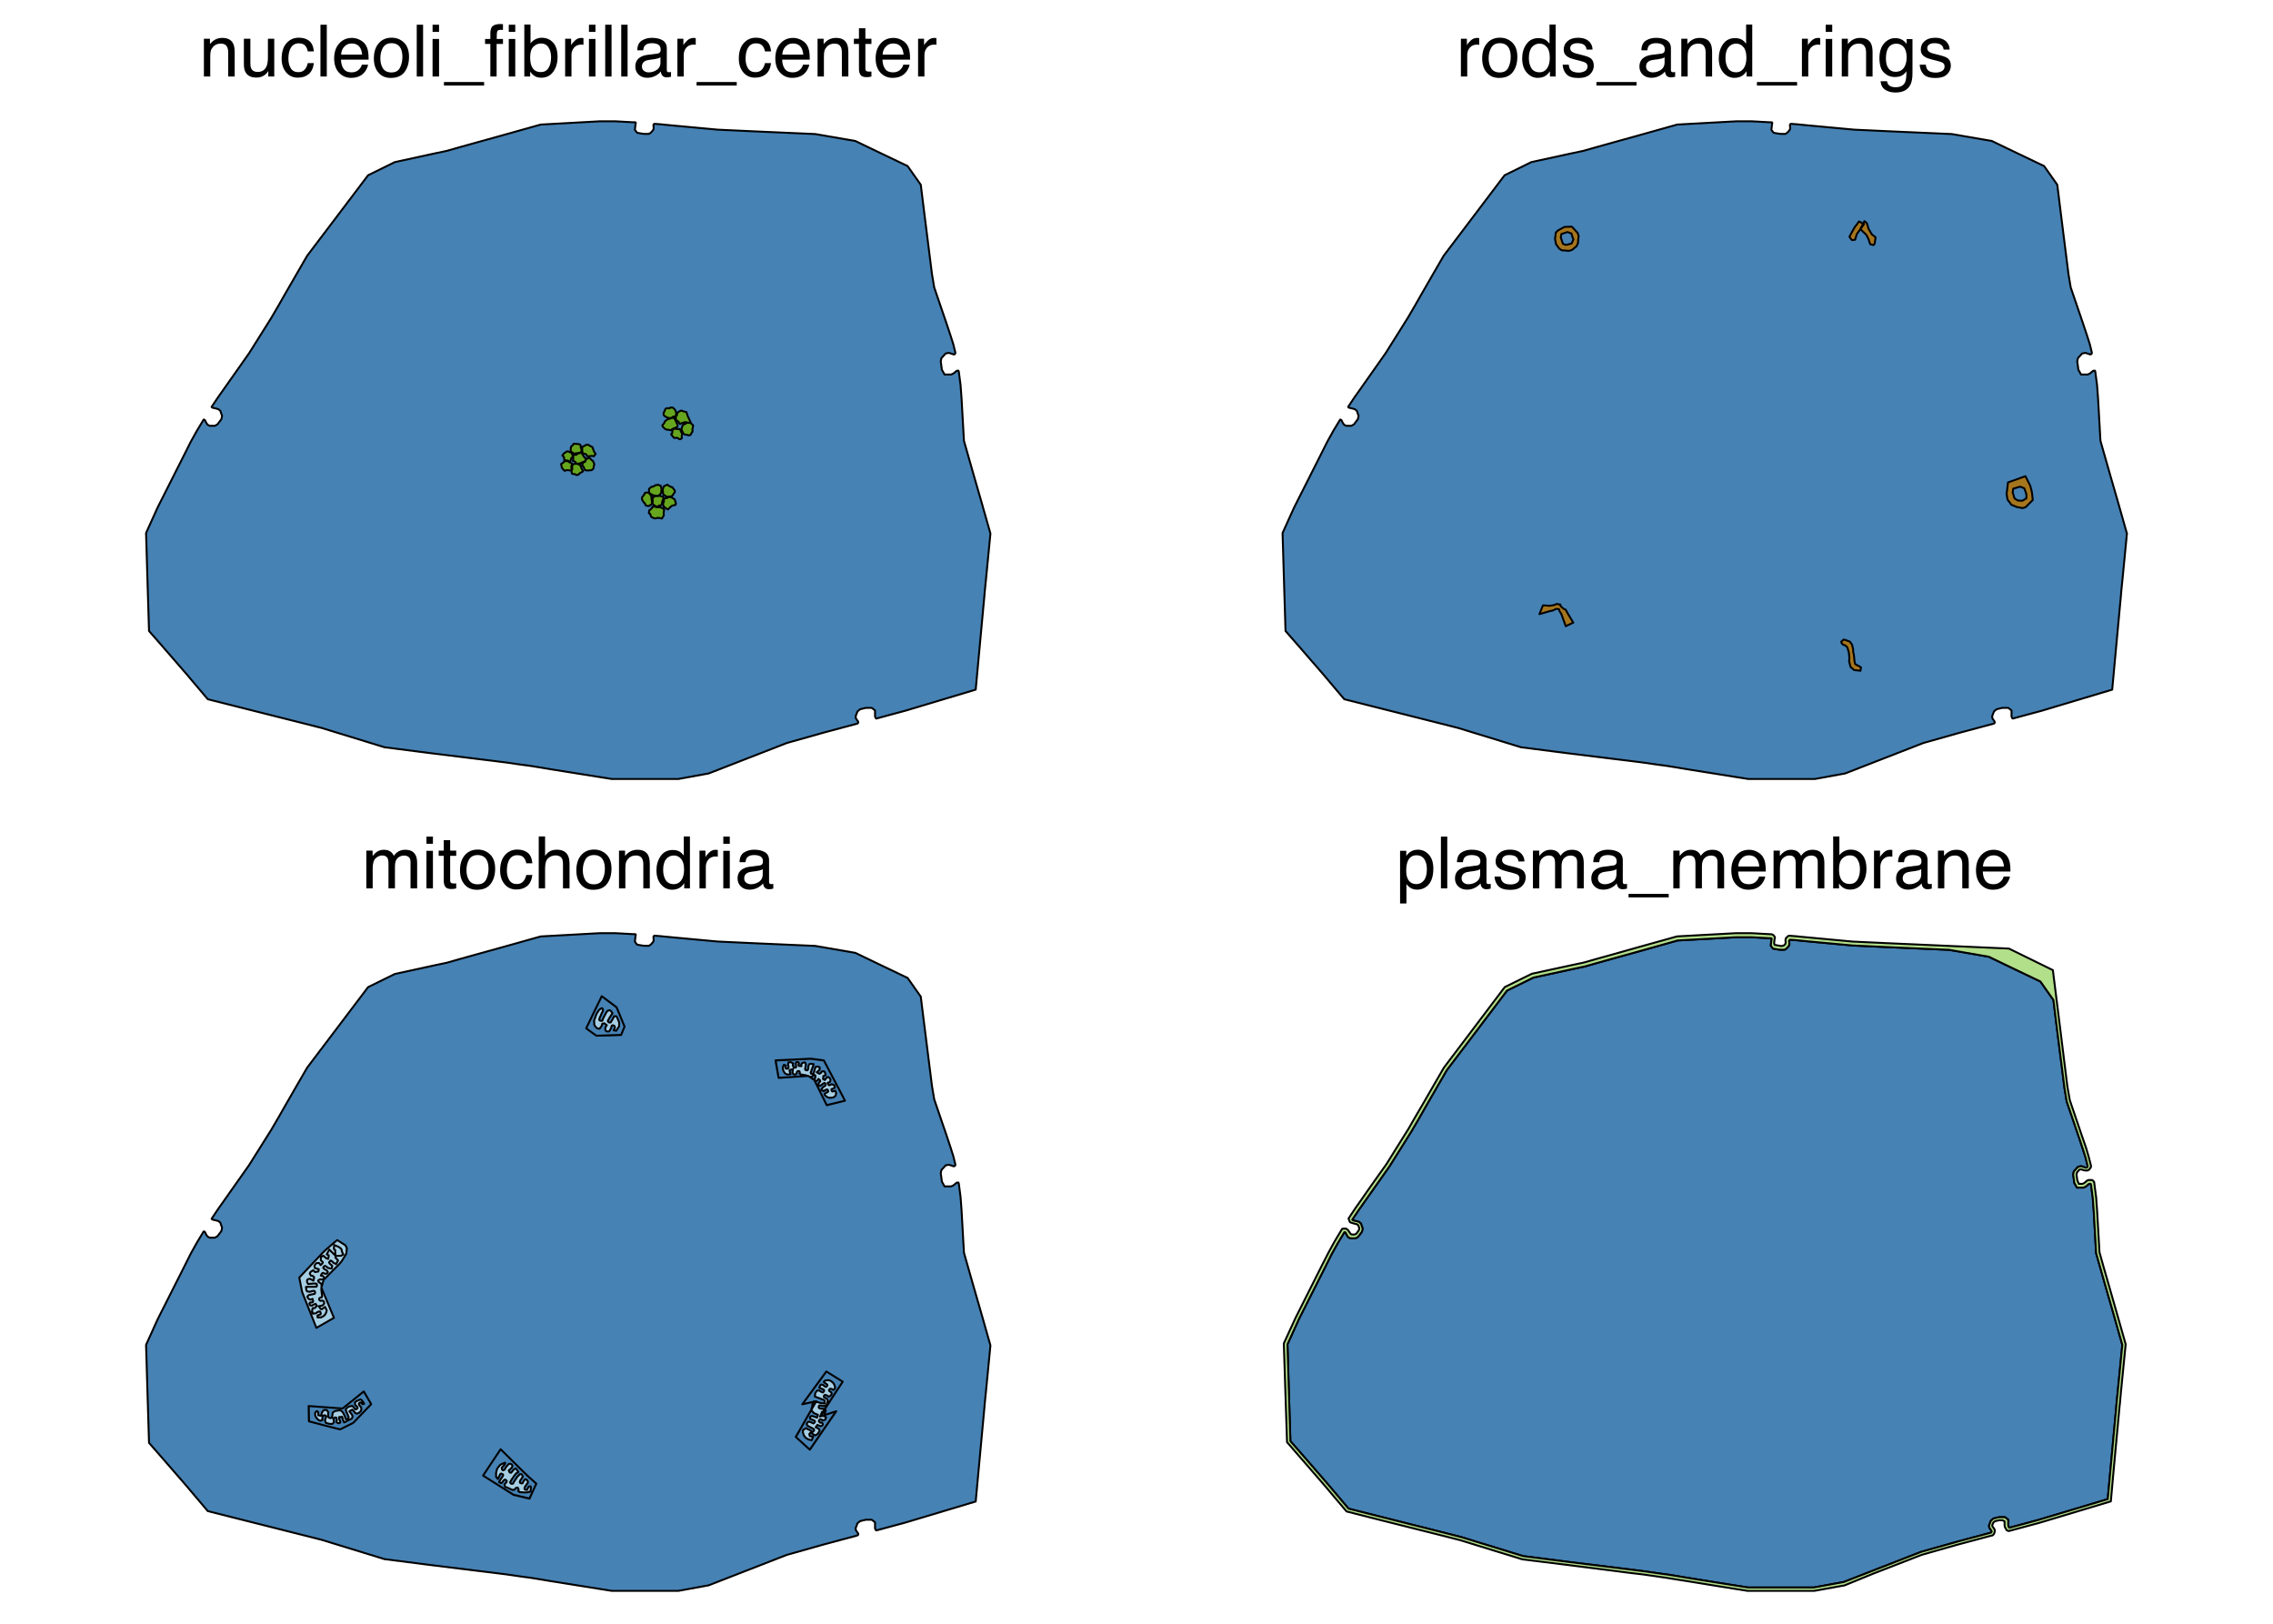 <?xml version="1.0" encoding="UTF-8"?>
<svg xmlns="http://www.w3.org/2000/svg" xmlns:xlink="http://www.w3.org/1999/xlink" width="504pt" height="360pt" viewBox="0 0 504 360" version="1.1">
<defs>
<g>
<symbol overflow="visible" id="glyph0-0">
<path style="stroke:none;" d="M 0.516 0 L 0.516 -11.484 L 9.625 -11.484 L 9.625 0 Z M 8.188 -1.438 L 8.188 -10.047 L 1.953 -10.047 L 1.953 -1.438 Z M 8.188 -1.438 "/>
</symbol>
<symbol overflow="visible" id="glyph0-1">
<path style="stroke:none;" d="M 1.031 -8.375 L 2.375 -8.375 L 2.375 -7.188 C 2.77 -7.676 3.188 -8.023 3.625 -8.234 C 4.07 -8.453 4.566 -8.562 5.109 -8.562 C 6.297 -8.562 7.098 -8.145 7.516 -7.312 C 7.742 -6.863 7.859 -6.219 7.859 -5.375 L 7.859 0 L 6.422 0 L 6.422 -5.281 C 6.422 -5.789 6.348 -6.203 6.203 -6.516 C 5.953 -7.035 5.5 -7.297 4.844 -7.297 C 4.508 -7.297 4.234 -7.258 4.016 -7.188 C 3.629 -7.07 3.289 -6.844 3 -6.5 C 2.77 -6.227 2.617 -5.941 2.547 -5.641 C 2.473 -5.348 2.438 -4.93 2.438 -4.391 L 2.438 0 L 1.031 0 Z M 4.344 -8.578 Z M 4.344 -8.578 "/>
</symbol>
<symbol overflow="visible" id="glyph0-2">
<path style="stroke:none;" d="M 2.438 -8.375 L 2.438 -2.812 C 2.438 -2.383 2.504 -2.035 2.641 -1.766 C 2.891 -1.266 3.359 -1.016 4.047 -1.016 C 5.023 -1.016 5.691 -1.453 6.047 -2.328 C 6.234 -2.797 6.328 -3.441 6.328 -4.266 L 6.328 -8.375 L 7.734 -8.375 L 7.734 0 L 6.406 0 L 6.422 -1.234 C 6.242 -0.922 6.02 -0.656 5.75 -0.438 C 5.207 0.008 4.555 0.234 3.797 0.234 C 2.598 0.234 1.785 -0.164 1.359 -0.969 C 1.117 -1.395 1 -1.969 1 -2.688 L 1 -8.375 Z M 4.375 -8.578 Z M 4.375 -8.578 "/>
</symbol>
<symbol overflow="visible" id="glyph0-3">
<path style="stroke:none;" d="M 4.266 -8.609 C 5.203 -8.609 5.969 -8.379 6.562 -7.922 C 7.156 -7.461 7.508 -6.676 7.625 -5.562 L 6.266 -5.562 C 6.18 -6.07 5.988 -6.5 5.688 -6.844 C 5.395 -7.188 4.922 -7.359 4.266 -7.359 C 3.367 -7.359 2.727 -6.922 2.344 -6.047 C 2.094 -5.473 1.969 -4.77 1.969 -3.938 C 1.969 -3.102 2.145 -2.398 2.5 -1.828 C 2.852 -1.254 3.41 -0.969 4.172 -0.969 C 4.754 -0.969 5.211 -1.145 5.547 -1.5 C 5.891 -1.852 6.129 -2.344 6.266 -2.969 L 7.625 -2.969 C 7.469 -1.852 7.078 -1.035 6.453 -0.516 C 5.828 -0.004 5.031 0.25 4.062 0.25 C 2.969 0.25 2.094 -0.148 1.438 -0.953 C 0.789 -1.754 0.469 -2.754 0.469 -3.953 C 0.469 -5.422 0.82 -6.562 1.531 -7.375 C 2.25 -8.195 3.16 -8.609 4.266 -8.609 Z M 4.047 -8.578 Z M 4.047 -8.578 "/>
</symbol>
<symbol overflow="visible" id="glyph0-4">
<path style="stroke:none;" d="M 1.078 -11.484 L 2.484 -11.484 L 2.484 0 L 1.078 0 Z M 1.078 -11.484 "/>
</symbol>
<symbol overflow="visible" id="glyph0-5">
<path style="stroke:none;" d="M 4.516 -8.562 C 5.109 -8.562 5.68 -8.422 6.234 -8.141 C 6.797 -7.859 7.223 -7.5 7.516 -7.062 C 7.797 -6.633 7.984 -6.141 8.078 -5.578 C 8.16 -5.191 8.203 -4.578 8.203 -3.734 L 2.078 -3.734 C 2.098 -2.891 2.297 -2.207 2.672 -1.688 C 3.047 -1.176 3.629 -0.922 4.422 -0.922 C 5.148 -0.922 5.734 -1.164 6.172 -1.656 C 6.422 -1.938 6.598 -2.258 6.703 -2.625 L 8.094 -2.625 C 8.051 -2.32 7.926 -1.977 7.719 -1.594 C 7.52 -1.219 7.289 -0.91 7.031 -0.672 C 6.602 -0.254 6.078 0.023 5.453 0.172 C 5.109 0.254 4.723 0.297 4.297 0.297 C 3.254 0.297 2.367 -0.082 1.641 -0.844 C 0.922 -1.602 0.562 -2.664 0.562 -4.031 C 0.562 -5.375 0.926 -6.461 1.656 -7.297 C 2.383 -8.141 3.336 -8.562 4.516 -8.562 Z M 6.766 -4.859 C 6.703 -5.461 6.566 -5.945 6.359 -6.312 C 5.973 -6.988 5.332 -7.328 4.438 -7.328 C 3.789 -7.328 3.25 -7.094 2.812 -6.625 C 2.375 -6.164 2.141 -5.578 2.109 -4.859 Z M 4.391 -8.578 Z M 4.391 -8.578 "/>
</symbol>
<symbol overflow="visible" id="glyph0-6">
<path style="stroke:none;" d="M 4.359 -0.906 C 5.285 -0.906 5.922 -1.258 6.266 -1.969 C 6.617 -2.676 6.797 -3.461 6.797 -4.328 C 6.797 -5.109 6.672 -5.742 6.422 -6.234 C 6.023 -7.004 5.344 -7.391 4.375 -7.391 C 3.508 -7.391 2.879 -7.062 2.484 -6.406 C 2.098 -5.75 1.906 -4.957 1.906 -4.031 C 1.906 -3.133 2.098 -2.391 2.484 -1.797 C 2.879 -1.203 3.504 -0.906 4.359 -0.906 Z M 4.406 -8.609 C 5.488 -8.609 6.398 -8.25 7.141 -7.531 C 7.891 -6.812 8.266 -5.754 8.266 -4.359 C 8.266 -3.016 7.938 -1.898 7.281 -1.016 C 6.625 -0.129 5.602 0.312 4.219 0.312 C 3.07 0.312 2.16 -0.078 1.484 -0.859 C 0.805 -1.641 0.469 -2.688 0.469 -4 C 0.469 -5.406 0.82 -6.523 1.531 -7.359 C 2.25 -8.191 3.207 -8.609 4.406 -8.609 Z M 4.359 -8.578 Z M 4.359 -8.578 "/>
</symbol>
<symbol overflow="visible" id="glyph0-7">
<path style="stroke:none;" d="M 1.031 -8.328 L 2.469 -8.328 L 2.469 0 L 1.031 0 Z M 1.031 -11.484 L 2.469 -11.484 L 2.469 -9.891 L 1.031 -9.891 Z M 1.031 -11.484 "/>
</symbol>
<symbol overflow="visible" id="glyph0-8">
<path style="stroke:none;" d="M 0 2 L 0 1.219 L 8.906 1.219 L 8.906 2 Z M 0 2 "/>
</symbol>
<symbol overflow="visible" id="glyph0-9">
<path style="stroke:none;" d="M 1.391 -9.641 C 1.41 -10.223 1.508 -10.648 1.688 -10.922 C 2.02 -11.398 2.656 -11.641 3.594 -11.641 C 3.676 -11.641 3.766 -11.633 3.859 -11.625 C 3.953 -11.625 4.062 -11.617 4.188 -11.609 L 4.188 -10.328 C 4.039 -10.336 3.93 -10.344 3.859 -10.344 C 3.797 -10.352 3.738 -10.359 3.688 -10.359 C 3.258 -10.359 3.004 -10.242 2.922 -10.016 C 2.836 -9.797 2.797 -9.234 2.797 -8.328 L 4.188 -8.328 L 4.188 -7.219 L 2.781 -7.219 L 2.781 0 L 1.391 0 L 1.391 -7.219 L 0.219 -7.219 L 0.219 -8.328 L 1.391 -8.328 Z M 1.391 -9.641 "/>
</symbol>
<symbol overflow="visible" id="glyph0-10">
<path style="stroke:none;" d="M 0.922 -11.516 L 2.297 -11.516 L 2.297 -7.359 C 2.598 -7.754 2.961 -8.055 3.391 -8.266 C 3.816 -8.484 4.281 -8.594 4.781 -8.594 C 5.82 -8.594 6.664 -8.234 7.312 -7.516 C 7.969 -6.797 8.297 -5.738 8.297 -4.344 C 8.297 -3.02 7.973 -1.922 7.328 -1.047 C 6.691 -0.172 5.805 0.266 4.672 0.266 C 4.035 0.266 3.5 0.109 3.062 -0.203 C 2.801 -0.379 2.52 -0.672 2.219 -1.078 L 2.219 0 L 0.922 0 Z M 4.578 -0.984 C 5.336 -0.984 5.906 -1.285 6.281 -1.891 C 6.664 -2.492 6.859 -3.289 6.859 -4.281 C 6.859 -5.156 6.664 -5.879 6.281 -6.453 C 5.906 -7.035 5.352 -7.328 4.625 -7.328 C 3.977 -7.328 3.414 -7.086 2.938 -6.609 C 2.457 -6.141 2.219 -5.363 2.219 -4.281 C 2.219 -3.488 2.316 -2.848 2.516 -2.359 C 2.879 -1.441 3.566 -0.984 4.578 -0.984 Z M 4.578 -0.984 "/>
</symbol>
<symbol overflow="visible" id="glyph0-11">
<path style="stroke:none;" d="M 1.078 -8.375 L 2.406 -8.375 L 2.406 -6.922 C 2.52 -7.203 2.789 -7.547 3.219 -7.953 C 3.645 -8.359 4.133 -8.562 4.688 -8.562 C 4.719 -8.562 4.766 -8.555 4.828 -8.547 C 4.891 -8.547 4.992 -8.535 5.141 -8.516 L 5.141 -7.031 C 5.055 -7.051 4.977 -7.062 4.906 -7.062 C 4.844 -7.07 4.77 -7.078 4.688 -7.078 C 3.977 -7.078 3.43 -6.848 3.047 -6.391 C 2.672 -5.93 2.484 -5.406 2.484 -4.812 L 2.484 0 L 1.078 0 Z M 1.078 -8.375 "/>
</symbol>
<symbol overflow="visible" id="glyph0-12">
<path style="stroke:none;" d="M 2.109 -2.234 C 2.109 -1.828 2.254 -1.504 2.547 -1.266 C 2.848 -1.035 3.203 -0.922 3.609 -0.922 C 4.109 -0.922 4.586 -1.035 5.047 -1.266 C 5.828 -1.641 6.219 -2.258 6.219 -3.125 L 6.219 -4.266 C 6.051 -4.148 5.832 -4.055 5.562 -3.984 C 5.289 -3.91 5.023 -3.859 4.766 -3.828 L 3.906 -3.719 C 3.395 -3.656 3.016 -3.551 2.766 -3.406 C 2.328 -3.156 2.109 -2.766 2.109 -2.234 Z M 5.516 -5.078 C 5.836 -5.117 6.055 -5.254 6.172 -5.484 C 6.234 -5.609 6.266 -5.785 6.266 -6.016 C 6.266 -6.492 6.094 -6.844 5.75 -7.062 C 5.406 -7.281 4.914 -7.391 4.281 -7.391 C 3.551 -7.391 3.031 -7.191 2.719 -6.797 C 2.551 -6.578 2.441 -6.25 2.391 -5.812 L 1.078 -5.812 C 1.098 -6.844 1.43 -7.562 2.078 -7.969 C 2.723 -8.375 3.469 -8.578 4.312 -8.578 C 5.301 -8.578 6.102 -8.391 6.719 -8.016 C 7.32 -7.641 7.625 -7.055 7.625 -6.266 L 7.625 -1.438 C 7.625 -1.289 7.656 -1.172 7.719 -1.078 C 7.781 -0.992 7.906 -0.953 8.094 -0.953 C 8.156 -0.953 8.223 -0.957 8.297 -0.969 C 8.379 -0.977 8.469 -0.988 8.562 -1 L 8.562 0.047 C 8.344 0.109 8.176 0.145 8.062 0.156 C 7.945 0.176 7.789 0.188 7.594 0.188 C 7.102 0.188 6.75 0.008 6.531 -0.344 C 6.414 -0.52 6.336 -0.773 6.297 -1.109 C 6.004 -0.734 5.586 -0.406 5.047 -0.125 C 4.516 0.145 3.926 0.281 3.281 0.281 C 2.508 0.281 1.875 0.047 1.375 -0.422 C 0.883 -0.898 0.641 -1.492 0.641 -2.203 C 0.641 -2.973 0.879 -3.57 1.359 -4 C 1.848 -4.426 2.488 -4.691 3.281 -4.797 Z M 4.359 -8.578 Z M 4.359 -8.578 "/>
</symbol>
<symbol overflow="visible" id="glyph0-13">
<path style="stroke:none;" d="M 1.312 -10.703 L 2.734 -10.703 L 2.734 -8.375 L 4.078 -8.375 L 4.078 -7.219 L 2.734 -7.219 L 2.734 -1.766 C 2.734 -1.473 2.832 -1.273 3.031 -1.172 C 3.145 -1.117 3.328 -1.094 3.578 -1.094 C 3.648 -1.094 3.723 -1.094 3.797 -1.094 C 3.879 -1.094 3.973 -1.098 4.078 -1.109 L 4.078 0 C 3.91 0.051 3.738 0.086 3.562 0.109 C 3.395 0.129 3.207 0.141 3 0.141 C 2.344 0.141 1.895 -0.023 1.656 -0.359 C 1.426 -0.703 1.312 -1.145 1.312 -1.688 L 1.312 -7.219 L 0.188 -7.219 L 0.188 -8.375 L 1.312 -8.375 Z M 1.312 -10.703 "/>
</symbol>
<symbol overflow="visible" id="glyph0-14">
<path style="stroke:none;" d="M 1.922 -4.094 C 1.922 -3.195 2.109 -2.445 2.484 -1.844 C 2.867 -1.238 3.484 -0.938 4.328 -0.938 C 4.973 -0.938 5.504 -1.211 5.922 -1.766 C 6.348 -2.328 6.562 -3.133 6.562 -4.188 C 6.562 -5.238 6.344 -6.02 5.906 -6.531 C 5.477 -7.039 4.945 -7.297 4.312 -7.297 C 3.602 -7.297 3.023 -7.023 2.578 -6.484 C 2.141 -5.941 1.922 -5.145 1.922 -4.094 Z M 4.047 -8.516 C 4.68 -8.516 5.219 -8.379 5.656 -8.109 C 5.906 -7.953 6.188 -7.68 6.5 -7.297 L 6.5 -11.516 L 7.859 -11.516 L 7.859 0 L 6.594 0 L 6.594 -1.172 C 6.258 -0.648 5.867 -0.273 5.422 -0.047 C 4.973 0.18 4.461 0.297 3.891 0.297 C 2.953 0.297 2.141 -0.094 1.453 -0.875 C 0.773 -1.664 0.438 -2.711 0.438 -4.016 C 0.438 -5.234 0.75 -6.285 1.375 -7.172 C 2 -8.066 2.891 -8.516 4.047 -8.516 Z M 4.047 -8.516 "/>
</symbol>
<symbol overflow="visible" id="glyph0-15">
<path style="stroke:none;" d="M 1.875 -2.625 C 1.914 -2.156 2.031 -1.797 2.219 -1.547 C 2.57 -1.098 3.188 -0.875 4.062 -0.875 C 4.582 -0.875 5.039 -0.984 5.438 -1.203 C 5.832 -1.43 6.031 -1.785 6.031 -2.266 C 6.031 -2.617 5.875 -2.891 5.562 -3.078 C 5.352 -3.191 4.953 -3.328 4.359 -3.484 L 3.234 -3.766 C 2.523 -3.941 2 -4.141 1.656 -4.359 C 1.051 -4.734 0.75 -5.258 0.75 -5.938 C 0.75 -6.727 1.035 -7.367 1.609 -7.859 C 2.18 -8.348 2.945 -8.594 3.906 -8.594 C 5.164 -8.594 6.078 -8.223 6.641 -7.484 C 6.984 -7.016 7.148 -6.508 7.141 -5.969 L 5.812 -5.969 C 5.789 -6.281 5.68 -6.566 5.484 -6.828 C 5.16 -7.203 4.598 -7.391 3.797 -7.391 C 3.266 -7.391 2.863 -7.285 2.594 -7.078 C 2.32 -6.879 2.188 -6.613 2.188 -6.281 C 2.188 -5.914 2.363 -5.625 2.719 -5.406 C 2.926 -5.27 3.234 -5.156 3.641 -5.062 L 4.578 -4.828 C 5.586 -4.586 6.266 -4.352 6.609 -4.125 C 7.148 -3.758 7.422 -3.191 7.422 -2.422 C 7.422 -1.68 7.141 -1.035 6.578 -0.484 C 6.016 0.055 5.156 0.328 4 0.328 C 2.75 0.328 1.863 0.047 1.344 -0.516 C 0.832 -1.086 0.555 -1.789 0.516 -2.625 Z M 3.953 -8.578 Z M 3.953 -8.578 "/>
</symbol>
<symbol overflow="visible" id="glyph0-16">
<path style="stroke:none;" d="M 3.984 -8.516 C 4.641 -8.516 5.211 -8.352 5.703 -8.031 C 5.973 -7.852 6.242 -7.586 6.516 -7.234 L 6.516 -8.297 L 7.812 -8.297 L 7.812 -0.688 C 7.812 0.383 7.656 1.227 7.344 1.844 C 6.758 2.977 5.66 3.547 4.047 3.547 C 3.141 3.547 2.379 3.344 1.766 2.938 C 1.148 2.531 0.805 1.898 0.734 1.047 L 2.172 1.047 C 2.234 1.422 2.367 1.707 2.578 1.906 C 2.891 2.219 3.391 2.375 4.078 2.375 C 5.148 2.375 5.852 1.992 6.188 1.234 C 6.383 0.785 6.477 -0.016 6.469 -1.172 C 6.188 -0.742 5.848 -0.422 5.453 -0.203 C 5.055 0.004 4.531 0.109 3.875 0.109 C 2.969 0.109 2.176 -0.211 1.5 -0.859 C 0.82 -1.504 0.484 -2.57 0.484 -4.062 C 0.484 -5.457 0.82 -6.547 1.5 -7.328 C 2.188 -8.117 3.016 -8.516 3.984 -8.516 Z M 6.516 -4.219 C 6.516 -5.258 6.301 -6.031 5.875 -6.531 C 5.445 -7.031 4.906 -7.281 4.25 -7.281 C 3.258 -7.281 2.582 -6.816 2.219 -5.891 C 2.02 -5.391 1.922 -4.738 1.922 -3.938 C 1.922 -3 2.113 -2.281 2.5 -1.781 C 2.883 -1.289 3.398 -1.047 4.047 -1.047 C 5.055 -1.047 5.766 -1.504 6.172 -2.422 C 6.398 -2.93 6.516 -3.531 6.516 -4.219 Z M 4.156 -8.578 Z M 4.156 -8.578 "/>
</symbol>
<symbol overflow="visible" id="glyph0-17">
<path style="stroke:none;" d="M 1.031 -8.375 L 2.422 -8.375 L 2.422 -7.188 C 2.754 -7.594 3.055 -7.891 3.328 -8.078 C 3.797 -8.398 4.32 -8.562 4.906 -8.562 C 5.57 -8.562 6.109 -8.395 6.516 -8.062 C 6.742 -7.875 6.953 -7.598 7.141 -7.234 C 7.453 -7.68 7.816 -8.016 8.234 -8.234 C 8.66 -8.453 9.141 -8.562 9.672 -8.562 C 10.797 -8.562 11.562 -8.156 11.969 -7.344 C 12.188 -6.906 12.297 -6.316 12.297 -5.578 L 12.297 0 L 10.828 0 L 10.828 -5.812 C 10.828 -6.375 10.688 -6.758 10.406 -6.969 C 10.133 -7.176 9.797 -7.281 9.391 -7.281 C 8.836 -7.281 8.363 -7.094 7.969 -6.719 C 7.57 -6.352 7.375 -5.738 7.375 -4.875 L 7.375 0 L 5.938 0 L 5.938 -5.469 C 5.938 -6.031 5.867 -6.441 5.734 -6.703 C 5.523 -7.098 5.129 -7.297 4.547 -7.297 C 4.016 -7.297 3.531 -7.086 3.094 -6.672 C 2.656 -6.266 2.438 -5.52 2.438 -4.438 L 2.438 0 L 1.031 0 Z M 1.031 -8.375 "/>
</symbol>
<symbol overflow="visible" id="glyph0-18">
<path style="stroke:none;" d="M 1.031 -11.516 L 2.438 -11.516 L 2.438 -7.234 C 2.77 -7.66 3.07 -7.957 3.344 -8.125 C 3.789 -8.426 4.352 -8.578 5.031 -8.578 C 6.25 -8.578 7.07 -8.148 7.5 -7.297 C 7.738 -6.836 7.859 -6.195 7.859 -5.375 L 7.859 0 L 6.406 0 L 6.406 -5.281 C 6.406 -5.895 6.328 -6.344 6.172 -6.625 C 5.922 -7.082 5.441 -7.312 4.734 -7.312 C 4.148 -7.312 3.617 -7.109 3.141 -6.703 C 2.672 -6.305 2.438 -5.551 2.438 -4.438 L 2.438 0 L 1.031 0 Z M 1.031 -11.516 "/>
</symbol>
<symbol overflow="visible" id="glyph0-19">
<path style="stroke:none;" d="M 4.562 -0.953 C 5.219 -0.953 5.766 -1.223 6.203 -1.766 C 6.641 -2.316 6.859 -3.141 6.859 -4.234 C 6.859 -4.898 6.758 -5.473 6.562 -5.953 C 6.195 -6.879 5.531 -7.344 4.562 -7.344 C 3.594 -7.344 2.926 -6.852 2.562 -5.875 C 2.375 -5.352 2.281 -4.691 2.281 -3.891 C 2.281 -3.242 2.375 -2.695 2.562 -2.25 C 2.926 -1.383 3.594 -0.953 4.562 -0.953 Z M 0.922 -8.328 L 2.297 -8.328 L 2.297 -7.219 C 2.578 -7.602 2.883 -7.898 3.219 -8.109 C 3.688 -8.422 4.242 -8.578 4.891 -8.578 C 5.836 -8.578 6.641 -8.211 7.297 -7.484 C 7.961 -6.754 8.297 -5.719 8.297 -4.375 C 8.297 -2.551 7.816 -1.25 6.859 -0.469 C 6.254 0.031 5.551 0.281 4.75 0.281 C 4.125 0.281 3.598 0.141 3.172 -0.141 C 2.922 -0.297 2.641 -0.562 2.328 -0.938 L 2.328 3.344 L 0.922 3.344 Z M 0.922 -8.328 "/>
</symbol>
</g>
</defs>
<g id="surface966">
<rect x="0" y="0" width="504" height="360" style="fill:rgb(100%,100%,100%);fill-opacity:1;stroke:none;"/>
<path style=" stroke:none;fill-rule:nonzero;fill:rgb(27.451%,50.98%,70.588%);fill-opacity:1;" d="M 45.164 93.02 L 45.133 93.051 L 45.102 93.113 L 43.656 95.5 L 42.277 97.98 L 40.895 100.742 L 34.961 112.488 L 32.387 118.172 L 32.73 129.727 L 33.043 139.898 L 35.461 142.66 L 40.234 148.156 L 40.832 148.848 L 41.461 149.57 L 42.117 150.355 L 46.074 155.031 L 54.805 157.23 L 64.035 159.555 L 67.645 160.465 L 71.352 161.406 L 75.023 162.535 L 85.262 165.676 L 95.309 166.965 L 105.984 168.281 L 109.094 168.66 L 112.324 169.066 L 115.59 169.539 L 117.695 169.82 L 119.832 170.164 L 122.059 170.543 L 128.746 171.609 L 135.656 172.711 L 150.414 172.711 L 157.133 171.484 L 163.504 169.004 L 174.465 164.734 L 182.598 162.441 L 189.973 160.465 L 190.039 160.434 L 190.227 160.371 L 190.258 160.277 L 190.32 160.148 L 190.227 159.898 L 190.039 159.648 L 189.785 159.27 L 189.723 158.801 L 189.91 158.328 L 190.133 157.73 L 190.695 157.262 L 191.418 157.074 L 191.703 157.012 L 191.984 156.945 L 193.301 156.945 L 194.023 157.512 L 194.023 158.801 L 194.086 159.02 L 194.152 159.145 L 194.215 159.27 L 194.277 159.301 L 194.434 159.301 L 194.465 159.27 L 197.48 158.453 L 200.746 157.574 L 204.199 156.539 L 216.348 152.898 L 216.945 146.43 L 218.266 132.207 L 218.359 131.074 L 218.484 129.852 L 218.609 128.625 L 219.613 118.297 L 217.762 111.766 L 215.941 105.453 L 214.812 101.496 L 213.742 97.73 L 213.492 93.332 L 213.211 88.34 L 212.988 85.359 L 212.645 82.754 L 212.613 82.469 L 212.52 82.188 L 212.266 82.188 L 212.109 82.219 L 211.891 82.406 L 211.387 82.816 L 210.918 83.035 L 209.441 83.035 L 208.844 81.969 L 208.719 80.996 L 208.594 80.113 L 208.75 79.395 L 209.191 78.922 L 209.66 78.387 L 210.383 78.23 L 211.168 78.48 L 211.418 78.578 L 211.672 78.547 L 211.766 78.418 L 211.828 78.355 L 211.828 78.199 L 211.797 78.012 L 211.387 76.348 L 210.793 74.465 L 209.883 71.73 L 207.148 63.727 L 206.648 60.742 L 204.984 47.523 L 204.168 40.961 L 201.246 36.816 L 195.469 34.055 L 189.66 31.258 L 180.773 29.719 L 166.613 29.094 L 159.141 28.746 L 153.742 28.246 L 149 27.805 L 147.711 27.68 L 146.457 27.555 L 145.23 27.461 L 145.074 27.461 L 145.043 27.492 L 145.012 27.492 L 144.98 27.523 L 144.887 27.68 L 144.918 28.086 L 144.949 28.496 L 144.793 28.871 L 144.539 29.156 L 144.32 29.406 L 143.883 29.688 L 142.875 29.688 L 142.625 29.656 L 142.344 29.625 L 141.273 29.438 L 140.773 28.777 L 140.898 27.711 L 140.898 27.617 L 140.93 27.555 L 140.93 27.461 L 140.961 27.367 L 140.961 27.176 L 140.867 27.113 L 140.461 27.113 L 136.473 26.895 L 132.984 26.895 L 129 27.113 L 119.895 27.617 L 111.949 29.848 L 104.949 31.793 L 101.902 32.641 L 99.043 33.457 L 96.344 34.023 L 87.551 35.938 L 81.617 38.855 L 73.516 49.562 L 68.117 56.691 L 65.949 60.43 L 63.219 65.168 L 61.805 67.648 L 60.172 70.445 L 57.848 74.148 L 55.242 78.293 L 53.078 81.371 L 50.973 84.355 L 49.625 86.27 L 48.336 88.09 L 47.016 90.07 L 46.922 90.195 L 46.922 90.227 L 46.953 90.227 L 47.078 90.383 L 47.863 90.57 L 48.43 90.727 L 48.871 91.105 L 49.027 91.605 L 49.246 92.203 L 49.09 92.926 L 48.617 93.555 L 48.211 94.086 L 47.645 94.402 L 46.484 94.402 L 46.012 94.148 L 45.699 93.68 L 45.445 93.145 L 45.227 93.02 Z M 45.164 93.02 "/>
<path style="fill-rule:nonzero;fill:rgb(27.451%,50.98%,70.588%);fill-opacity:1;stroke-width:0.427;stroke-linecap:round;stroke-linejoin:round;stroke:rgb(0%,0%,0%);stroke-opacity:1;stroke-miterlimit:10;" d="M 45.164 93.02 L 45.133 93.051 L 45.102 93.113 L 43.656 95.5 L 42.277 97.98 L 40.895 100.742 L 34.961 112.488 L 32.387 118.172 L 32.73 129.727 L 33.043 139.898 L 35.461 142.66 L 40.234 148.156 L 40.832 148.848 L 41.461 149.57 L 42.117 150.355 L 46.074 155.031 L 54.805 157.23 L 64.035 159.555 L 67.645 160.465 L 71.352 161.406 L 75.023 162.535 L 85.262 165.676 L 95.309 166.965 L 105.984 168.281 L 109.094 168.66 L 112.324 169.066 L 115.59 169.539 L 117.695 169.82 L 119.832 170.164 L 122.059 170.543 L 128.746 171.609 L 135.656 172.711 L 150.414 172.711 L 157.133 171.484 L 163.504 169.004 L 174.465 164.734 L 182.598 162.441 L 189.973 160.465 L 190.039 160.434 L 190.227 160.371 L 190.258 160.277 L 190.32 160.148 L 190.227 159.898 L 190.039 159.648 L 189.785 159.27 L 189.723 158.801 L 189.91 158.328 L 190.133 157.73 L 190.695 157.262 L 191.418 157.074 L 191.703 157.012 L 191.984 156.945 L 193.301 156.945 L 194.023 157.512 L 194.023 158.801 L 194.086 159.02 L 194.152 159.145 L 194.215 159.27 L 194.277 159.301 L 194.434 159.301 L 194.465 159.27 L 197.48 158.453 L 200.746 157.574 L 204.199 156.539 L 216.348 152.898 L 216.945 146.43 L 218.266 132.207 L 218.359 131.074 L 218.484 129.852 L 218.609 128.625 L 219.613 118.297 L 217.762 111.766 L 215.941 105.453 L 214.812 101.496 L 213.742 97.73 L 213.492 93.332 L 213.211 88.34 L 212.988 85.359 L 212.645 82.754 L 212.613 82.469 L 212.52 82.188 L 212.266 82.188 L 212.109 82.219 L 211.891 82.406 L 211.387 82.816 L 210.918 83.035 L 209.441 83.035 L 208.844 81.969 L 208.719 80.996 L 208.594 80.113 L 208.75 79.395 L 209.191 78.922 L 209.66 78.387 L 210.383 78.23 L 211.168 78.48 L 211.418 78.578 L 211.672 78.547 L 211.766 78.418 L 211.828 78.355 L 211.828 78.199 L 211.797 78.012 L 211.387 76.348 L 210.793 74.465 L 209.883 71.73 L 207.148 63.727 L 206.648 60.742 L 204.984 47.523 L 204.168 40.961 L 201.246 36.816 L 195.469 34.055 L 189.66 31.258 L 180.773 29.719 L 166.613 29.094 L 159.141 28.746 L 153.742 28.246 L 149 27.805 L 147.711 27.68 L 146.457 27.555 L 145.23 27.461 L 145.074 27.461 L 145.043 27.492 L 145.012 27.492 L 144.98 27.523 L 144.887 27.68 L 144.918 28.086 L 144.949 28.496 L 144.793 28.871 L 144.539 29.156 L 144.32 29.406 L 143.883 29.688 L 142.875 29.688 L 142.625 29.656 L 142.344 29.625 L 141.273 29.438 L 140.773 28.777 L 140.898 27.711 L 140.898 27.617 L 140.93 27.555 L 140.93 27.461 L 140.961 27.367 L 140.961 27.176 L 140.867 27.113 L 140.461 27.113 L 136.473 26.895 L 132.984 26.895 L 129 27.113 L 119.895 27.617 L 111.949 29.848 L 104.949 31.793 L 101.902 32.641 L 99.043 33.457 L 96.344 34.023 L 87.551 35.938 L 81.617 38.855 L 73.516 49.562 L 68.117 56.691 L 65.949 60.43 L 63.219 65.168 L 61.805 67.648 L 60.172 70.445 L 57.848 74.148 L 55.242 78.293 L 53.078 81.371 L 50.973 84.355 L 49.625 86.27 L 48.336 88.09 L 47.016 90.07 L 46.922 90.195 L 46.922 90.227 L 46.953 90.227 L 47.078 90.383 L 47.863 90.57 L 48.43 90.727 L 48.871 91.105 L 49.027 91.605 L 49.246 92.203 L 49.09 92.926 L 48.617 93.555 L 48.211 94.086 L 47.645 94.402 L 46.484 94.402 L 46.012 94.148 L 45.699 93.68 L 45.445 93.145 L 45.227 93.02 Z M 45.164 93.02 "/>
<path style="fill-rule:nonzero;fill:rgb(40%,65.098%,11.765%);fill-opacity:1;stroke-width:0.427;stroke-linecap:round;stroke-linejoin:round;stroke:rgb(0%,0%,0%);stroke-opacity:1;stroke-miterlimit:10;" d="M 125.137 101.938 L 125.105 102.031 L 125.418 102.062 L 125.891 102.125 L 126.426 102.344 L 126.613 101.781 L 126.707 101.496 L 127.051 101.434 L 126.988 101.09 L 126.926 100.84 L 126.707 100.398 L 126.457 100.305 L 126.109 100.148 L 125.734 100.055 L 125.387 100.305 L 125.23 100.43 L 125.043 100.523 L 124.949 100.648 L 124.695 100.996 L 125.012 101.277 L 125.105 101.621 L 125.074 101.688 Z M 127.305 100.586 L 127.648 100.523 L 128.184 100.43 L 128.371 100.398 L 128.652 100.398 L 128.777 100.211 L 128.906 100.055 L 129 99.832 L 128.938 99.613 L 128.906 99.488 L 128.809 99.363 L 128.777 99.238 L 128.746 99.078 L 128.809 98.922 L 128.746 98.766 L 128.621 98.547 L 128.34 98.484 L 128.121 98.453 L 127.898 98.422 L 127.617 98.391 L 127.398 98.391 L 127.145 98.422 L 127.051 98.672 L 126.895 98.797 L 126.707 98.953 L 126.613 99.047 L 126.582 99.301 L 126.551 99.582 L 126.52 99.957 L 126.738 100.18 L 126.832 100.273 Z M 129.973 100.711 L 130.191 101.152 L 130.789 101.152 L 130.977 101.09 L 131.387 101.09 L 131.699 101.152 L 131.824 100.965 L 132.074 100.617 L 131.73 100.148 L 131.605 99.832 L 131.449 99.395 L 131.387 99.141 L 130.945 98.922 L 130.758 98.828 L 130.441 98.609 L 129.973 98.609 L 129.656 98.828 L 129.438 98.922 L 129.188 99.047 L 129.094 99.301 L 129.094 100.055 L 129.156 100.242 L 129.188 100.492 L 129.625 100.617 Z M 127.711 102.598 L 127.773 102.723 L 127.961 102.785 L 128.152 102.848 L 128.371 102.754 L 128.559 102.723 L 128.777 102.691 L 129 102.535 L 129.188 102.473 L 129.344 102.406 L 129.562 102.375 L 129.688 102.219 L 130.004 101.812 L 129.438 101.215 L 129.25 100.871 L 129.125 100.648 L 128.938 100.398 L 128.684 100.43 L 128.527 100.461 L 128.402 100.461 L 128.246 100.523 L 128.09 100.555 L 128.055 100.648 L 127.93 100.711 L 127.711 100.871 L 127.43 100.773 L 127.207 100.965 L 127.051 101.09 L 127.082 101.246 L 127.113 101.434 L 127.145 101.59 L 127.113 101.719 L 127.02 102.188 L 127.398 102.281 L 127.586 102.473 Z M 148.152 92.645 L 148.465 92.707 L 148.684 92.676 L 148.969 92.645 L 149.156 92.422 L 149.438 92.359 L 149.723 92.297 L 149.879 92.141 L 149.91 91.859 L 149.941 91.543 L 149.848 91.168 L 149.691 90.918 L 149.531 90.664 L 149.125 90.352 L 148.621 90.352 L 148.59 90.445 L 148.465 90.508 L 148.309 90.57 L 148.184 90.508 L 147.805 90.508 L 147.555 90.664 L 147.461 90.852 L 147.398 90.949 L 147.398 91.043 L 147.336 91.23 L 147.242 91.324 L 147.148 91.605 L 147.148 91.984 L 147.273 92.141 L 147.398 92.266 L 147.617 92.391 L 147.867 92.516 Z M 148.027 95.281 L 148.184 95.281 L 148.371 95.312 L 148.75 95.406 L 149.062 95.125 L 149.406 94.965 L 149.754 94.84 L 150.223 94.621 L 150.223 94.055 L 150.098 93.93 L 150.035 93.805 L 149.785 93.176 L 149.344 92.582 L 148.465 92.832 L 148.184 92.926 L 147.867 93.051 L 147.648 93.238 L 147.43 93.43 L 147.336 93.711 L 147.18 93.93 L 146.863 94.309 L 146.988 94.652 L 147.273 94.902 L 147.398 95.031 L 147.555 95.156 L 147.742 95.219 L 147.805 95.25 L 147.836 95.25 Z M 149.469 97.07 L 149.598 97.102 L 149.754 97.102 L 150.098 97.039 L 150.191 97.07 L 150.477 97.258 L 150.664 97.383 L 150.977 97.352 L 151.133 97.164 L 151.23 97.07 L 151.164 96.914 L 151.164 96.629 L 151.199 96.504 L 151.23 96.348 L 151.262 96.129 L 151.199 96.035 L 151.07 95.844 L 150.977 95.688 L 150.945 95.5 L 150.852 95.344 L 150.727 95.125 L 150.004 95.125 L 149.66 94.996 L 149.438 95.125 L 149.219 95.25 L 149.094 95.406 L 149.094 95.656 L 149.062 96.004 L 148.812 96.285 L 149.062 96.629 L 149.156 96.727 L 149.25 96.883 L 149.375 96.977 Z M 150.758 93.992 L 151.102 93.836 L 151.387 93.742 L 151.855 93.586 L 153.207 93.805 L 152.766 92.832 L 152.672 92.613 L 152.547 92.422 L 152.484 92.203 L 152.359 91.859 L 152.203 91.355 L 151.762 91.262 L 151.418 91.168 L 151.07 91.012 L 150.727 91.168 L 150.477 91.293 L 150.191 91.574 L 150.129 91.859 L 150.098 92.078 L 149.91 92.172 L 149.879 92.422 L 149.848 92.613 L 149.91 93.082 L 150.035 93.238 L 150.098 93.332 L 150.254 93.332 L 150.348 93.398 L 150.445 93.492 L 150.57 93.742 L 150.57 93.711 L 150.57 93.742 Z M 151.449 95.941 L 151.574 96.191 L 151.887 96.348 L 152.109 96.379 L 152.266 96.41 L 152.453 96.441 L 152.734 96.535 L 152.926 96.473 L 153.113 96.41 L 153.27 96.129 L 153.363 95.941 L 153.426 95.812 L 153.52 95.781 L 153.551 95.625 L 153.582 95.438 L 153.52 95.25 L 153.551 95.062 L 153.711 94.34 L 153.113 93.742 L 152.203 93.742 L 152.109 93.867 L 151.949 93.961 L 151.793 94.055 L 151.605 94.086 L 151.449 94.215 L 151.324 94.34 L 151.293 94.59 L 151.23 94.746 L 151.102 95.094 L 151.199 95.438 L 151.355 95.75 Z M 144.605 111.703 L 144.539 111.137 L 144.477 110.695 L 144.445 110.477 L 144.477 110.164 L 144.352 109.945 L 144.164 109.598 L 143.723 109.191 L 143.316 109.223 L 143.004 109.254 L 142.906 109.566 L 142.719 109.816 L 142.344 110.289 L 142.375 110.793 L 142.719 111.324 L 142.812 111.449 L 143.004 111.578 L 143.035 111.703 L 143.191 112.078 L 143.82 112.203 L 144.133 112.047 L 144.133 112.016 L 144.164 111.984 L 144.195 111.984 Z M 145.891 114.809 L 145.984 114.809 L 146.363 114.875 L 146.77 114.969 L 146.988 114.59 L 147.211 114.215 L 147.148 113.93 L 147.18 113.555 L 147.211 113.305 L 147.273 113.02 L 147.086 112.801 L 146.988 112.676 L 146.801 112.645 L 146.645 112.582 L 146.395 112.457 L 145.547 112.457 L 145.324 112.328 L 145.043 112.328 L 144.637 112.359 L 144.605 112.613 L 144.352 112.832 L 144.164 113.02 L 143.945 113.176 L 143.914 113.461 L 143.883 113.805 L 144.164 113.93 L 144.258 114.215 L 144.383 114.559 L 144.637 114.746 L 144.949 114.844 L 145.105 114.906 L 145.23 114.938 L 145.387 114.938 L 145.547 114.875 L 145.703 114.844 L 145.828 114.809 Z M 148.652 112.426 L 148.719 112.328 L 149 112.141 L 149.188 112.078 L 149.406 112.016 L 149.598 111.984 L 149.816 111.922 L 149.848 111.703 L 149.879 111.547 L 149.785 111.387 L 149.754 111.23 L 149.66 110.887 L 149.629 110.73 L 149.312 110.539 L 149.062 110.383 L 148.781 110.258 L 148.465 110.227 L 148.152 110.195 L 147.934 110.414 L 147.648 110.445 L 147.367 110.477 L 147.211 110.695 L 147.211 111.23 L 147.086 111.449 L 147.051 111.734 L 147.051 111.922 L 147.148 112.266 L 147.305 112.395 L 147.68 112.707 L 148.121 112.957 L 148.527 112.52 L 148.59 112.52 L 148.59 112.488 Z M 146.738 111.953 L 146.77 111.641 L 146.801 111.418 L 146.863 111.168 L 146.895 111.074 L 146.957 110.855 L 147.117 110.602 L 147.086 110.383 L 147.051 110.102 L 146.707 110.07 L 146.488 109.977 L 146.363 109.945 L 146.301 109.914 L 146.172 109.945 L 145.797 110.008 L 145.355 109.977 L 144.668 110.352 L 144.73 110.762 L 144.73 111.355 L 144.605 111.609 L 144.824 111.797 L 145.043 112.016 L 145.547 112.328 L 145.891 112.266 L 145.984 112.234 L 146.047 112.141 L 146.109 112.109 L 146.203 112.047 L 146.332 112.078 L 146.457 112.078 L 146.457 112.016 L 146.488 112.016 Z M 146.27 109.691 L 146.395 109.566 L 146.582 109.285 L 146.645 109.066 L 146.645 108.844 L 146.676 108.469 L 146.52 107.715 L 146.109 107.559 L 145.891 107.465 L 145.672 107.527 L 145.453 107.559 L 145.262 107.59 L 145.199 107.684 L 144.762 107.902 L 144.445 107.934 L 144.227 108.121 L 143.914 108.375 L 143.914 109.191 L 144.195 109.441 L 144.289 109.535 L 144.414 109.566 L 144.508 109.629 L 144.762 109.785 L 145.074 109.848 L 145.355 109.879 L 145.609 109.914 L 145.891 109.945 L 146.109 109.816 L 146.172 109.754 Z M 148.59 110.07 L 148.906 110.039 L 149.062 109.914 L 149.156 109.816 L 149.281 109.629 L 149.344 109.504 L 149.438 109.348 L 149.629 109.129 L 149.629 108.75 L 149.438 108.5 L 149.312 108.344 L 149.219 108.215 L 149.219 108.152 L 149.094 108.059 L 148.938 107.965 L 148.75 107.965 L 148.59 107.871 L 147.965 107.465 L 147.211 107.809 L 146.957 108.469 L 146.895 108.656 L 146.988 108.781 L 146.988 108.938 L 147.02 109.129 L 146.957 109.316 L 147.051 109.504 L 147.117 109.66 L 147.336 109.785 L 147.492 109.879 L 147.711 110.102 L 148.059 110.133 L 148.402 110.102 Z M 129.688 104.199 L 130.191 104.324 L 130.535 104.293 L 130.789 104.262 L 131.164 104.262 L 131.387 104.07 L 131.574 103.914 L 131.637 103.477 L 131.699 103.223 L 131.793 102.941 L 131.699 102.691 L 131.574 102.438 L 131.449 102.156 L 131.258 102.062 L 131.039 101.844 L 130.82 101.621 L 130.602 101.59 L 130.285 101.656 L 130.035 101.719 L 130.004 101.844 L 129.879 102.062 L 129.723 102.406 L 129.312 102.535 L 129.156 102.879 L 129.094 103.066 L 129.188 103.223 L 129.281 103.383 L 129.438 103.539 L 129.469 103.664 L 129.531 103.82 Z M 126.801 104.984 L 127.02 105.078 L 127.273 105.109 L 127.523 105.141 L 127.836 105.328 L 128.121 105.266 L 128.277 105.234 L 128.34 105.109 L 128.465 105.016 L 128.59 104.887 L 128.746 104.824 L 128.906 104.73 L 129.281 104.512 L 129.125 104.168 L 128.969 103.852 L 128.84 103.602 L 128.652 103.098 L 128.34 102.973 L 128.09 102.848 L 127.367 102.816 L 127.145 102.973 L 126.832 103.16 L 126.863 103.445 L 126.895 103.758 L 126.863 104.102 L 126.707 104.387 L 126.77 104.699 Z M 124.824 104.008 L 124.887 104.07 L 125.199 104.387 L 125.641 104.23 L 126.016 104.262 L 126.426 104.293 L 126.77 104.262 L 126.707 103.727 L 126.676 103.508 L 126.707 103.32 L 126.77 103.129 L 126.832 102.754 L 126.645 102.66 L 126.52 102.566 L 126.359 102.535 L 126.203 102.473 L 126.078 102.406 L 126.016 102.281 L 125.859 102.25 L 125.672 102.219 L 125.418 102.219 L 125.262 102.281 L 125.074 102.344 L 124.98 102.504 L 124.824 102.598 L 124.414 102.879 L 124.57 103.633 L 124.793 103.977 Z M 124.824 104.008 "/>
<g style="fill:rgb(0%,0%,0%);fill-opacity:1;">
  <use xlink:href="#glyph0-1" x="44.18" y="16.965"/>
  <use xlink:href="#glyph0-2" x="53.078" y="16.965"/>
  <use xlink:href="#glyph0-3" x="61.977" y="16.965"/>
  <use xlink:href="#glyph0-4" x="69.977" y="16.965"/>
  <use xlink:href="#glyph0-5" x="73.531" y="16.965"/>
  <use xlink:href="#glyph0-6" x="82.43" y="16.965"/>
  <use xlink:href="#glyph0-4" x="91.328" y="16.965"/>
  <use xlink:href="#glyph0-7" x="94.883" y="16.965"/>
  <use xlink:href="#glyph0-8" x="98.438" y="16.965"/>
  <use xlink:href="#glyph0-9" x="107.336" y="16.965"/>
  <use xlink:href="#glyph0-7" x="111.781" y="16.965"/>
  <use xlink:href="#glyph0-10" x="115.336" y="16.965"/>
  <use xlink:href="#glyph0-11" x="124.234" y="16.965"/>
  <use xlink:href="#glyph0-7" x="129.562" y="16.965"/>
  <use xlink:href="#glyph0-4" x="133.117" y="16.965"/>
  <use xlink:href="#glyph0-4" x="136.672" y="16.965"/>
  <use xlink:href="#glyph0-12" x="140.227" y="16.965"/>
  <use xlink:href="#glyph0-11" x="149.125" y="16.965"/>
  <use xlink:href="#glyph0-8" x="154.453" y="16.965"/>
  <use xlink:href="#glyph0-3" x="163.352" y="16.965"/>
  <use xlink:href="#glyph0-5" x="171.352" y="16.965"/>
  <use xlink:href="#glyph0-1" x="180.25" y="16.965"/>
  <use xlink:href="#glyph0-13" x="189.148" y="16.965"/>
  <use xlink:href="#glyph0-5" x="193.594" y="16.965"/>
  <use xlink:href="#glyph0-11" x="202.492" y="16.965"/>
</g>
<path style=" stroke:none;fill-rule:nonzero;fill:rgb(27.451%,50.98%,70.588%);fill-opacity:1;" d="M 297.164 93.02 L 297.133 93.051 L 297.102 93.113 L 295.656 95.5 L 294.277 97.98 L 292.895 100.742 L 286.961 112.488 L 284.387 118.172 L 284.73 129.727 L 285.043 139.898 L 287.461 142.66 L 292.234 148.156 L 292.832 148.848 L 293.461 149.57 L 294.117 150.355 L 298.074 155.031 L 306.805 157.23 L 316.035 159.555 L 319.645 160.465 L 323.352 161.406 L 327.023 162.535 L 337.262 165.676 L 347.309 166.965 L 357.984 168.281 L 361.094 168.66 L 364.324 169.066 L 367.59 169.539 L 369.695 169.82 L 371.832 170.164 L 374.059 170.543 L 380.746 171.609 L 387.656 172.711 L 402.414 172.711 L 409.133 171.484 L 415.504 169.004 L 426.465 164.734 L 434.598 162.441 L 441.973 160.465 L 442.039 160.434 L 442.227 160.371 L 442.258 160.277 L 442.32 160.148 L 442.227 159.898 L 442.039 159.648 L 441.785 159.27 L 441.723 158.801 L 441.91 158.328 L 442.133 157.73 L 442.695 157.262 L 443.418 157.074 L 443.703 157.012 L 443.984 156.945 L 445.301 156.945 L 446.023 157.512 L 446.023 158.801 L 446.086 159.02 L 446.152 159.145 L 446.215 159.27 L 446.277 159.301 L 446.434 159.301 L 446.465 159.27 L 449.48 158.453 L 452.746 157.574 L 456.199 156.539 L 468.348 152.898 L 468.945 146.43 L 470.266 132.207 L 470.359 131.074 L 470.484 129.852 L 470.609 128.625 L 471.613 118.297 L 469.762 111.766 L 467.941 105.453 L 466.812 101.496 L 465.742 97.73 L 465.492 93.332 L 465.211 88.34 L 464.988 85.359 L 464.645 82.754 L 464.613 82.469 L 464.52 82.188 L 464.266 82.188 L 464.109 82.219 L 463.891 82.406 L 463.387 82.816 L 462.918 83.035 L 461.441 83.035 L 460.844 81.969 L 460.719 80.996 L 460.594 80.113 L 460.75 79.395 L 461.191 78.922 L 461.66 78.387 L 462.383 78.23 L 463.168 78.48 L 463.418 78.578 L 463.672 78.547 L 463.766 78.418 L 463.828 78.355 L 463.828 78.199 L 463.797 78.012 L 463.387 76.348 L 462.793 74.465 L 461.883 71.73 L 459.148 63.727 L 458.648 60.742 L 456.984 47.523 L 456.168 40.961 L 453.246 36.816 L 447.469 34.055 L 441.66 31.258 L 432.773 29.719 L 418.613 29.094 L 411.141 28.746 L 405.742 28.246 L 401 27.805 L 399.711 27.68 L 398.457 27.555 L 397.23 27.461 L 397.074 27.461 L 397.043 27.492 L 397.012 27.492 L 396.98 27.523 L 396.887 27.68 L 396.918 28.086 L 396.949 28.496 L 396.793 28.871 L 396.539 29.156 L 396.32 29.406 L 395.883 29.688 L 394.875 29.688 L 394.625 29.656 L 394.344 29.625 L 393.273 29.438 L 392.773 28.777 L 392.898 27.711 L 392.898 27.617 L 392.93 27.555 L 392.93 27.461 L 392.961 27.367 L 392.961 27.176 L 392.867 27.113 L 392.461 27.113 L 388.473 26.895 L 384.984 26.895 L 381 27.113 L 371.895 27.617 L 363.949 29.848 L 356.949 31.793 L 353.902 32.641 L 351.043 33.457 L 348.344 34.023 L 339.551 35.938 L 333.617 38.855 L 325.516 49.562 L 320.117 56.691 L 317.949 60.43 L 315.219 65.168 L 313.805 67.648 L 312.172 70.445 L 309.848 74.148 L 307.242 78.293 L 305.078 81.371 L 302.973 84.355 L 301.625 86.27 L 300.336 88.09 L 299.016 90.07 L 298.922 90.195 L 298.922 90.227 L 298.953 90.227 L 299.078 90.383 L 299.863 90.57 L 300.43 90.727 L 300.871 91.105 L 301.027 91.605 L 301.246 92.203 L 301.09 92.926 L 300.617 93.555 L 300.211 94.086 L 299.645 94.402 L 298.484 94.402 L 298.012 94.148 L 297.699 93.68 L 297.445 93.145 L 297.227 93.02 Z M 297.164 93.02 "/>
<path style="fill-rule:nonzero;fill:rgb(27.451%,50.98%,70.588%);fill-opacity:1;stroke-width:0.427;stroke-linecap:round;stroke-linejoin:round;stroke:rgb(0%,0%,0%);stroke-opacity:1;stroke-miterlimit:10;" d="M 297.164 93.02 L 297.133 93.051 L 297.102 93.113 L 295.656 95.5 L 294.277 97.98 L 292.895 100.742 L 286.961 112.488 L 284.387 118.172 L 284.73 129.727 L 285.043 139.898 L 287.461 142.66 L 292.234 148.156 L 292.832 148.848 L 293.461 149.57 L 294.117 150.355 L 298.074 155.031 L 306.805 157.23 L 316.035 159.555 L 319.645 160.465 L 323.352 161.406 L 327.023 162.535 L 337.262 165.676 L 347.309 166.965 L 357.984 168.281 L 361.094 168.66 L 364.324 169.066 L 367.59 169.539 L 369.695 169.82 L 371.832 170.164 L 374.059 170.543 L 380.746 171.609 L 387.656 172.711 L 402.414 172.711 L 409.133 171.484 L 415.504 169.004 L 426.465 164.734 L 434.598 162.441 L 441.973 160.465 L 442.039 160.434 L 442.227 160.371 L 442.258 160.277 L 442.32 160.148 L 442.227 159.898 L 442.039 159.648 L 441.785 159.27 L 441.723 158.801 L 441.91 158.328 L 442.133 157.73 L 442.695 157.262 L 443.418 157.074 L 443.703 157.012 L 443.984 156.945 L 445.301 156.945 L 446.023 157.512 L 446.023 158.801 L 446.086 159.02 L 446.152 159.145 L 446.215 159.27 L 446.277 159.301 L 446.434 159.301 L 446.465 159.27 L 449.48 158.453 L 452.746 157.574 L 456.199 156.539 L 468.348 152.898 L 468.945 146.43 L 470.266 132.207 L 470.359 131.074 L 470.484 129.852 L 470.609 128.625 L 471.613 118.297 L 469.762 111.766 L 467.941 105.453 L 466.812 101.496 L 465.742 97.73 L 465.492 93.332 L 465.211 88.34 L 464.988 85.359 L 464.645 82.754 L 464.613 82.469 L 464.52 82.188 L 464.266 82.188 L 464.109 82.219 L 463.891 82.406 L 463.387 82.816 L 462.918 83.035 L 461.441 83.035 L 460.844 81.969 L 460.719 80.996 L 460.594 80.113 L 460.75 79.395 L 461.191 78.922 L 461.66 78.387 L 462.383 78.23 L 463.168 78.48 L 463.418 78.578 L 463.672 78.547 L 463.766 78.418 L 463.828 78.355 L 463.828 78.199 L 463.797 78.012 L 463.387 76.348 L 462.793 74.465 L 461.883 71.73 L 459.148 63.727 L 458.648 60.742 L 456.984 47.523 L 456.168 40.961 L 453.246 36.816 L 447.469 34.055 L 441.66 31.258 L 432.773 29.719 L 418.613 29.094 L 411.141 28.746 L 405.742 28.246 L 401 27.805 L 399.711 27.68 L 398.457 27.555 L 397.23 27.461 L 397.074 27.461 L 397.043 27.492 L 397.012 27.492 L 396.98 27.523 L 396.887 27.68 L 396.918 28.086 L 396.949 28.496 L 396.793 28.871 L 396.539 29.156 L 396.32 29.406 L 395.883 29.688 L 394.875 29.688 L 394.625 29.656 L 394.344 29.625 L 393.273 29.438 L 392.773 28.777 L 392.898 27.711 L 392.898 27.617 L 392.93 27.555 L 392.93 27.461 L 392.961 27.367 L 392.961 27.176 L 392.867 27.113 L 392.461 27.113 L 388.473 26.895 L 384.984 26.895 L 381 27.113 L 371.895 27.617 L 363.949 29.848 L 356.949 31.793 L 353.902 32.641 L 351.043 33.457 L 348.344 34.023 L 339.551 35.938 L 333.617 38.855 L 325.516 49.562 L 320.117 56.691 L 317.949 60.43 L 315.219 65.168 L 313.805 67.648 L 312.172 70.445 L 309.848 74.148 L 307.242 78.293 L 305.078 81.371 L 302.973 84.355 L 301.625 86.27 L 300.336 88.09 L 299.016 90.07 L 298.922 90.195 L 298.922 90.227 L 298.953 90.227 L 299.078 90.383 L 299.863 90.57 L 300.43 90.727 L 300.871 91.105 L 301.027 91.605 L 301.246 92.203 L 301.09 92.926 L 300.617 93.555 L 300.211 94.086 L 299.645 94.402 L 298.484 94.402 L 298.012 94.148 L 297.699 93.68 L 297.445 93.145 L 297.227 93.02 Z M 297.164 93.02 "/>
<path style="fill-rule:nonzero;fill:rgb(65.098%,46.275%,11.373%);fill-opacity:1;stroke-width:0.427;stroke-linecap:round;stroke-linejoin:round;stroke:rgb(0%,0%,0%);stroke-opacity:1;stroke-miterlimit:10;" d="M 348.531 50.254 L 346.898 50.316 L 345.957 50.82 L 345.395 51.133 L 344.953 51.605 L 344.891 52.266 L 344.797 52.926 L 345.016 54.117 L 345.395 54.652 L 345.77 55.152 L 346.305 55.5 L 346.93 55.531 L 347.809 55.625 L 348.531 55.438 L 349.035 55.027 L 349.539 54.621 L 349.883 53.961 L 349.945 53.082 L 350.039 52.359 L 349.82 51.637 L 349.316 51.102 Z M 347.184 54.305 L 346.555 54.055 L 346.305 53.332 L 346.082 52.641 L 346.211 51.887 L 346.961 51.637 L 347.559 51.449 L 348.438 51.762 L 348.625 52.422 L 348.879 53.113 L 348.469 53.992 L 347.746 54.18 Z M 449.102 105.578 L 445.238 106.961 L 445.02 108.812 L 444.926 109.504 L 445.145 110.793 L 445.586 111.355 L 445.961 111.891 L 447.156 112.395 L 447.781 112.52 L 448.473 112.645 L 449.133 112.457 L 450.734 110.855 L 450.547 109.16 L 450.199 107.777 L 450.168 107.684 L 450.043 107.434 Z M 447.438 110.98 L 446.684 110.508 L 446.527 109.945 L 446.277 109.191 L 446.402 108.344 L 447.25 108.09 L 447.91 107.902 L 448.852 108.25 L 449.102 108.938 L 449.32 109.598 L 449.32 110.477 L 448.664 110.887 L 448.504 110.98 L 448.316 111.012 L 448.098 111.012 Z M 345.395 135 L 345.457 135 L 345.52 135.031 L 345.738 135.125 L 345.77 135.469 L 345.895 135.66 L 346.176 136.066 L 347.184 138.832 L 347.969 138.453 L 348.848 138.047 L 347.684 136.129 L 347.434 135.66 L 347.152 135.156 L 346.742 135 L 346.305 134.621 L 345.988 134.34 L 345.988 134.027 L 345.52 133.965 L 345.141 133.902 L 344.609 134.152 L 344.23 134.215 L 343.664 134.309 L 342.129 134.215 L 341.844 134.906 L 341.344 136.16 L 343.73 135.469 L 344.199 135.375 L 344.418 135.312 L 344.953 135.031 L 345.297 135 Z M 409.949 144.641 L 410.012 145.266 L 410.074 145.926 L 410.012 146.586 L 410.168 147.246 L 410.324 147.871 L 411.141 148.562 L 411.77 148.625 L 412.051 148.656 L 412.523 148.723 L 412.586 148.312 L 412.648 147.969 L 412.27 147.715 L 411.988 147.59 L 411.359 147.246 L 411.203 146.586 L 411.141 145.926 L 411.109 145.52 L 411.047 145.109 L 410.953 144.734 L 410.891 144.387 L 410.922 144.012 L 410.828 143.664 L 410.672 142.945 L 410.168 142.254 L 409.477 142 L 409.164 141.875 L 408.754 141.812 L 408.504 142.062 L 408.285 142.254 L 408.316 142.535 L 408.504 142.754 L 408.691 142.977 L 409.039 143.008 L 409.258 143.195 L 409.57 143.445 L 409.727 143.887 L 409.824 144.262 L 409.824 144.293 L 409.855 144.324 Z M 410.574 53.176 L 410.734 53.238 L 410.984 53.207 L 411.359 53.145 L 411.422 52.828 L 411.52 52.547 L 411.707 51.918 L 412.082 51.387 L 412.461 50.883 L 412.742 50.508 L 413.309 49.691 L 412.68 49.344 L 412.207 49.094 L 411.613 49.91 L 411.359 50.223 L 411.172 50.508 L 410.074 52.484 L 410.48 53.051 Z M 414.594 53.898 L 414.754 54.18 L 415.066 54.242 L 415.441 54.336 L 415.695 53.961 L 415.727 53.645 L 415.883 52.609 L 415.035 51.949 L 414.562 51.133 L 414.312 50.727 L 414.219 50.379 L 414.094 49.973 L 413.938 49.469 L 413.402 49.031 L 413.086 49.66 L 412.492 50.789 L 413.84 52.074 L 414.312 53.02 L 414.375 53.176 L 414.438 53.395 L 414.5 53.582 Z M 414.594 53.898 "/>
<g style="fill:rgb(0%,0%,0%);fill-opacity:1;">
  <use xlink:href="#glyph0-11" x="322.852" y="16.965"/>
  <use xlink:href="#glyph0-6" x="328.18" y="16.965"/>
  <use xlink:href="#glyph0-14" x="337.078" y="16.965"/>
  <use xlink:href="#glyph0-15" x="345.977" y="16.965"/>
  <use xlink:href="#glyph0-8" x="353.977" y="16.965"/>
  <use xlink:href="#glyph0-12" x="362.875" y="16.965"/>
  <use xlink:href="#glyph0-1" x="371.773" y="16.965"/>
  <use xlink:href="#glyph0-14" x="380.672" y="16.965"/>
  <use xlink:href="#glyph0-8" x="389.57" y="16.965"/>
  <use xlink:href="#glyph0-11" x="398.469" y="16.965"/>
  <use xlink:href="#glyph0-7" x="403.797" y="16.965"/>
  <use xlink:href="#glyph0-1" x="407.352" y="16.965"/>
  <use xlink:href="#glyph0-16" x="416.25" y="16.965"/>
  <use xlink:href="#glyph0-15" x="425.148" y="16.965"/>
</g>
<path style=" stroke:none;fill-rule:nonzero;fill:rgb(27.451%,50.98%,70.588%);fill-opacity:1;" d="M 45.164 273.02 L 45.133 273.051 L 45.102 273.113 L 43.656 275.5 L 42.277 277.98 L 40.895 280.742 L 34.961 292.488 L 32.387 298.172 L 32.73 309.727 L 33.043 319.898 L 35.461 322.66 L 40.234 328.156 L 40.832 328.848 L 41.461 329.57 L 42.117 330.355 L 46.074 335.031 L 54.805 337.23 L 64.035 339.555 L 67.645 340.465 L 71.352 341.406 L 75.023 342.535 L 85.262 345.676 L 95.309 346.965 L 105.984 348.281 L 109.094 348.66 L 112.324 349.066 L 115.59 349.539 L 117.695 349.82 L 119.832 350.164 L 122.059 350.543 L 128.746 351.609 L 135.656 352.711 L 150.414 352.711 L 157.133 351.484 L 163.504 349.004 L 174.465 344.734 L 182.598 342.441 L 189.973 340.465 L 190.039 340.434 L 190.227 340.371 L 190.258 340.277 L 190.32 340.148 L 190.227 339.898 L 190.039 339.648 L 189.785 339.27 L 189.723 338.801 L 189.91 338.328 L 190.133 337.73 L 190.695 337.262 L 191.418 337.074 L 191.703 337.012 L 191.984 336.945 L 193.301 336.945 L 194.023 337.512 L 194.023 338.801 L 194.086 339.02 L 194.152 339.145 L 194.215 339.27 L 194.277 339.301 L 194.434 339.301 L 194.465 339.27 L 197.48 338.453 L 200.746 337.574 L 204.199 336.539 L 216.348 332.898 L 216.945 326.43 L 218.266 312.207 L 218.359 311.074 L 218.484 309.852 L 218.609 308.625 L 219.613 298.297 L 217.762 291.766 L 215.941 285.453 L 214.812 281.496 L 213.742 277.73 L 213.492 273.332 L 213.211 268.34 L 212.988 265.359 L 212.645 262.754 L 212.613 262.469 L 212.52 262.188 L 212.266 262.188 L 212.109 262.219 L 211.891 262.406 L 211.387 262.816 L 210.918 263.035 L 209.441 263.035 L 208.844 261.969 L 208.719 260.996 L 208.594 260.113 L 208.75 259.395 L 209.191 258.922 L 209.66 258.387 L 210.383 258.23 L 211.168 258.48 L 211.418 258.578 L 211.672 258.547 L 211.766 258.418 L 211.828 258.355 L 211.828 258.199 L 211.797 258.012 L 211.387 256.348 L 210.793 254.465 L 209.883 251.73 L 207.148 243.727 L 206.648 240.742 L 204.984 227.523 L 204.168 220.961 L 201.246 216.816 L 195.469 214.055 L 189.66 211.258 L 180.773 209.719 L 166.613 209.094 L 159.141 208.746 L 153.742 208.246 L 149 207.805 L 147.711 207.68 L 146.457 207.555 L 145.23 207.461 L 145.074 207.461 L 145.043 207.492 L 145.012 207.492 L 144.98 207.523 L 144.887 207.68 L 144.918 208.086 L 144.949 208.496 L 144.793 208.871 L 144.539 209.156 L 144.32 209.406 L 143.883 209.688 L 142.875 209.688 L 142.625 209.656 L 142.344 209.625 L 141.273 209.438 L 140.773 208.777 L 140.898 207.711 L 140.898 207.617 L 140.93 207.555 L 140.93 207.461 L 140.961 207.367 L 140.961 207.176 L 140.867 207.113 L 140.461 207.113 L 136.473 206.895 L 132.984 206.895 L 129 207.113 L 119.895 207.617 L 111.949 209.848 L 104.949 211.793 L 101.902 212.641 L 99.043 213.457 L 96.344 214.023 L 87.551 215.938 L 81.617 218.855 L 73.516 229.562 L 68.117 236.691 L 65.949 240.43 L 63.219 245.168 L 61.805 247.648 L 60.172 250.445 L 57.848 254.148 L 55.242 258.293 L 53.078 261.371 L 50.973 264.355 L 49.625 266.27 L 48.336 268.09 L 47.016 270.07 L 46.922 270.195 L 46.922 270.227 L 46.953 270.227 L 47.078 270.383 L 47.863 270.57 L 48.43 270.727 L 48.871 271.105 L 49.027 271.605 L 49.246 272.203 L 49.09 272.926 L 48.617 273.555 L 48.211 274.086 L 47.645 274.402 L 46.484 274.402 L 46.012 274.148 L 45.699 273.68 L 45.445 273.145 L 45.227 273.02 Z M 45.164 273.02 "/>
<path style="fill-rule:nonzero;fill:rgb(27.451%,50.98%,70.588%);fill-opacity:1;stroke-width:0.427;stroke-linecap:round;stroke-linejoin:round;stroke:rgb(0%,0%,0%);stroke-opacity:1;stroke-miterlimit:10;" d="M 45.164 273.02 L 45.133 273.051 L 45.102 273.113 L 43.656 275.5 L 42.277 277.98 L 40.895 280.742 L 34.961 292.488 L 32.387 298.172 L 32.73 309.727 L 33.043 319.898 L 35.461 322.66 L 40.234 328.156 L 40.832 328.848 L 41.461 329.57 L 42.117 330.355 L 46.074 335.031 L 54.805 337.23 L 64.035 339.555 L 67.645 340.465 L 71.352 341.406 L 75.023 342.535 L 85.262 345.676 L 95.309 346.965 L 105.984 348.281 L 109.094 348.66 L 112.324 349.066 L 115.59 349.539 L 117.695 349.82 L 119.832 350.164 L 122.059 350.543 L 128.746 351.609 L 135.656 352.711 L 150.414 352.711 L 157.133 351.484 L 163.504 349.004 L 174.465 344.734 L 182.598 342.441 L 189.973 340.465 L 190.039 340.434 L 190.227 340.371 L 190.258 340.277 L 190.32 340.148 L 190.227 339.898 L 190.039 339.648 L 189.785 339.27 L 189.723 338.801 L 189.91 338.328 L 190.133 337.73 L 190.695 337.262 L 191.418 337.074 L 191.703 337.012 L 191.984 336.945 L 193.301 336.945 L 194.023 337.512 L 194.023 338.801 L 194.086 339.02 L 194.152 339.145 L 194.215 339.27 L 194.277 339.301 L 194.434 339.301 L 194.465 339.27 L 197.48 338.453 L 200.746 337.574 L 204.199 336.539 L 216.348 332.898 L 216.945 326.43 L 218.266 312.207 L 218.359 311.074 L 218.484 309.852 L 218.609 308.625 L 219.613 298.297 L 217.762 291.766 L 215.941 285.453 L 214.812 281.496 L 213.742 277.73 L 213.492 273.332 L 213.211 268.34 L 212.988 265.359 L 212.645 262.754 L 212.613 262.469 L 212.52 262.188 L 212.266 262.188 L 212.109 262.219 L 211.891 262.406 L 211.387 262.816 L 210.918 263.035 L 209.441 263.035 L 208.844 261.969 L 208.719 260.996 L 208.594 260.113 L 208.75 259.395 L 209.191 258.922 L 209.66 258.387 L 210.383 258.23 L 211.168 258.48 L 211.418 258.578 L 211.672 258.547 L 211.766 258.418 L 211.828 258.355 L 211.828 258.199 L 211.797 258.012 L 211.387 256.348 L 210.793 254.465 L 209.883 251.73 L 207.148 243.727 L 206.648 240.742 L 204.984 227.523 L 204.168 220.961 L 201.246 216.816 L 195.469 214.055 L 189.66 211.258 L 180.773 209.719 L 166.613 209.094 L 159.141 208.746 L 153.742 208.246 L 149 207.805 L 147.711 207.68 L 146.457 207.555 L 145.23 207.461 L 145.074 207.461 L 145.043 207.492 L 145.012 207.492 L 144.98 207.523 L 144.887 207.68 L 144.918 208.086 L 144.949 208.496 L 144.793 208.871 L 144.539 209.156 L 144.32 209.406 L 143.883 209.688 L 142.875 209.688 L 142.625 209.656 L 142.344 209.625 L 141.273 209.438 L 140.773 208.777 L 140.898 207.711 L 140.898 207.617 L 140.93 207.555 L 140.93 207.461 L 140.961 207.367 L 140.961 207.176 L 140.867 207.113 L 140.461 207.113 L 136.473 206.895 L 132.984 206.895 L 129 207.113 L 119.895 207.617 L 111.949 209.848 L 104.949 211.793 L 101.902 212.641 L 99.043 213.457 L 96.344 214.023 L 87.551 215.938 L 81.617 218.855 L 73.516 229.562 L 68.117 236.691 L 65.949 240.43 L 63.219 245.168 L 61.805 247.648 L 60.172 250.445 L 57.848 254.148 L 55.242 258.293 L 53.078 261.371 L 50.973 264.355 L 49.625 266.27 L 48.336 268.09 L 47.016 270.07 L 46.922 270.195 L 46.922 270.227 L 46.953 270.227 L 47.078 270.383 L 47.863 270.57 L 48.43 270.727 L 48.871 271.105 L 49.027 271.605 L 49.246 272.203 L 49.09 272.926 L 48.617 273.555 L 48.211 274.086 L 47.645 274.402 L 46.484 274.402 L 46.012 274.148 L 45.699 273.68 L 45.445 273.145 L 45.227 273.02 Z M 45.164 273.02 "/>
<path style="fill-rule:nonzero;fill:rgb(65.098%,80.784%,89.02%);fill-opacity:1;stroke-width:0.427;stroke-linecap:round;stroke-linejoin:round;stroke:rgb(0%,0%,0%);stroke-opacity:1;stroke-miterlimit:10;" d="M 66.359 283.254 L 66.988 286.426 L 68.746 290.855 L 70.156 294.402 L 74.051 292.172 L 72.922 289.473 L 71.258 285.484 L 71.758 283.758 L 74.711 280.773 L 75.246 280.242 L 75.746 279.645 L 76.156 278.984 L 76.469 278.484 L 76.812 277.887 L 76.844 277.32 L 76.91 276.727 L 76.594 276.098 L 76.094 275.781 L 74.773 274.934 L 73.172 276.285 L 72.199 277.133 L 71.852 277.477 L 71.477 277.824 L 71.133 278.199 Z M 117.383 332.238 L 113.863 331.391 L 110.945 329.57 L 107.113 327.152 L 111.008 321.312 L 114.398 324.672 L 117.004 327.246 L 118.918 328.941 L 118.199 330.512 Z M 179.801 234.746 L 182.691 235.121 L 185.516 240.523 L 187.367 244.039 L 183.316 245.043 L 182.188 242.75 L 180.555 239.453 L 179.234 238.543 L 175.312 238.797 L 172.641 238.984 L 171.953 235.121 L 175.438 234.965 Z M 181.844 314.059 L 185.422 312.895 L 181.621 318.422 L 179.582 321.406 L 176.473 318.609 L 177.668 316.508 L 180.996 310.668 L 177.918 311.324 L 181.621 306.301 L 183.223 304.074 L 186.867 306.332 L 185.297 308.719 Z M 74.961 312.207 L 75.965 312.27 L 78.445 310.289 L 80.676 308.5 L 82.309 311.324 L 80.457 313.242 L 78.32 315.469 L 75.434 316.914 L 71.852 316.004 L 68.492 315.125 L 68.43 311.734 L 71.477 311.953 Z M 133.426 220.867 L 136.723 223.348 L 137.602 225.484 L 138.48 227.617 L 137.727 229.469 L 135.152 229.562 L 132.234 229.629 L 129.973 227.996 L 131.605 224.633 Z M 177.887 311.355 L 180.965 310.668 L 177.637 316.508 L 176.441 318.578 L 179.551 321.406 L 181.59 318.422 L 185.391 312.895 L 181.812 314.059 L 185.266 308.719 L 186.867 306.332 L 183.223 304.074 L 181.59 306.301 Z M 179.926 312.363 L 179.988 312.141 L 180.051 311.922 L 180.117 311.672 L 180.148 311.391 L 180.211 311.137 L 180.273 310.887 L 180.43 310.699 L 180.742 310.73 L 180.867 310.762 L 180.965 310.793 L 181.09 310.824 L 181.371 310.887 L 181.652 310.98 L 181.969 311.043 L 182.25 311.105 L 182.848 311.168 L 182.848 310.477 L 182.598 310.352 L 182.406 310.289 L 182.156 310.195 L 181.938 310.102 L 181.684 310.008 L 181.277 309.852 L 180.68 309.629 L 180.742 309.098 L 180.742 308.941 L 180.836 308.75 L 180.934 308.625 L 181.09 308.406 L 181.34 308.25 L 181.59 308.312 L 181.812 308.375 L 182 308.531 L 182.219 308.625 L 182.375 308.719 L 182.562 308.656 L 182.66 308.5 L 182.754 308.344 L 182.691 308.125 L 182.531 308.062 L 182.5 308.027 L 182.438 307.996 L 182.406 307.996 L 182.156 307.871 L 181.652 307.684 L 181.812 307.309 L 181.906 307.086 L 182.125 306.961 L 182.562 307.086 L 182.723 307.277 L 182.941 307.402 L 183.098 307.496 L 183.285 307.434 L 183.379 307.309 L 183.477 307.148 L 183.414 306.961 L 183.285 306.867 L 183.16 306.773 L 183.004 306.68 L 182.879 306.586 L 182.691 306.461 L 182.691 306.301 L 182.879 306.145 L 182.973 306.082 L 183.098 306.051 L 183.223 306.051 L 183.695 305.988 L 184.195 306.145 L 184.574 306.461 L 184.73 306.586 L 184.855 306.742 L 184.949 306.93 L 185.012 307.023 L 185.043 307.148 L 185.078 307.246 L 185.141 307.496 L 185.172 307.777 L 184.98 307.996 L 184.793 308.188 L 184.512 307.996 L 184.23 307.902 L 184.039 307.902 L 183.977 307.996 L 183.82 308.125 L 183.82 308.344 L 183.977 308.469 L 184.102 308.562 L 184.293 308.656 L 184.355 308.781 L 184.418 308.91 L 184.418 309.066 L 184.324 309.191 L 184.262 309.316 L 184.164 309.441 L 184.039 309.504 L 183.758 309.66 L 183.414 309.41 L 183.16 309.316 L 183.004 309.254 L 182.785 309.316 L 182.723 309.473 L 182.66 309.598 L 182.691 309.758 L 182.816 309.852 L 182.848 309.883 L 182.879 309.883 L 183.098 309.977 L 183.348 310.102 L 183.445 310.32 L 183.539 310.543 L 183.477 310.793 L 183.414 311.012 L 183.348 311.23 L 183.285 311.484 L 183.066 311.609 L 182.91 311.703 L 182.691 311.734 L 182.469 311.703 L 182.094 311.641 L 181.938 311.609 L 181.75 311.578 L 181.59 311.703 L 181.559 311.891 L 181.527 312.016 L 181.59 312.141 L 181.684 312.207 L 181.781 312.27 L 181.906 312.301 L 182.031 312.301 L 182.188 312.332 L 182.312 312.332 L 182.469 312.363 L 182.816 312.363 L 183.066 312.613 L 183.098 312.832 L 183.035 312.988 L 182.848 313.398 L 182.281 313.023 L 182.125 313.398 L 182.062 313.523 L 182.094 313.648 L 182.156 313.773 L 182.219 313.871 L 182.469 313.934 L 182.598 313.934 L 182.723 313.965 L 182.848 314.027 L 183.16 314.215 L 183.004 314.75 L 182.691 314.844 L 182.469 314.906 L 182.25 314.781 L 182.062 314.719 L 181.906 314.652 L 181.715 314.75 L 181.621 314.906 L 181.559 315.031 L 181.621 315.188 L 181.715 315.281 L 181.906 315.438 L 182.25 315.375 L 182.375 315.598 L 182.469 315.754 L 182.406 315.941 L 182.281 316.066 L 182.094 316.191 L 181.875 316.16 L 181.684 316.098 L 181.496 316.035 L 181.246 315.91 L 181.09 316.129 L 180.867 316.445 L 181.215 316.602 L 181.434 316.727 L 181.527 316.789 L 181.652 316.883 L 181.684 317.008 L 181.75 317.199 L 181.621 317.418 L 181.527 317.574 L 181.402 317.793 L 181.215 317.984 L 180.996 318.109 L 180.773 318.234 L 180.492 318.109 L 180.305 317.984 L 180.211 317.918 L 180.082 317.824 L 179.988 317.762 L 179.832 317.668 L 179.645 317.699 L 179.52 317.855 L 179.457 317.918 L 179.457 318.047 L 179.582 318.422 L 180.305 318.484 L 180.148 318.895 L 179.988 319.301 L 179.363 319.176 L 179.078 319.02 L 178.828 318.895 L 178.703 318.801 L 178.578 318.672 L 178.453 318.547 L 178.355 318.391 L 178.262 318.266 L 178.199 318.109 L 178.168 317.984 L 178.012 317.543 L 178.074 317.008 L 178.547 316.758 L 178.766 316.633 L 178.984 316.789 L 179.172 316.883 L 179.457 317.008 L 179.707 317.168 L 179.957 317.355 L 180.117 317.449 L 180.305 317.418 L 180.43 317.262 L 180.523 317.102 L 180.492 316.914 L 180.336 316.789 L 180.148 316.664 L 180.051 316.633 L 179.832 316.508 L 179.645 316.414 L 179.426 316.285 L 179.234 316.191 L 179.047 316.098 L 178.953 315.91 L 178.859 315.754 L 178.922 315.535 L 179.047 315.406 L 179.203 315.219 L 179.426 315.188 L 179.645 315.281 L 179.832 315.344 L 179.988 315.406 L 180.18 315.504 L 180.336 315.598 L 180.523 315.504 L 180.617 315.344 L 180.711 315.188 L 180.617 314.969 L 180.461 314.906 L 180.367 314.844 L 180.242 314.812 L 180.148 314.781 L 179.957 314.688 L 179.676 314.621 L 179.582 314.246 L 179.676 314.09 L 179.801 314.027 L 179.926 313.934 L 180.117 313.965 L 180.242 313.996 L 180.398 314.027 L 180.586 314.09 L 180.742 314.152 L 181.152 314.309 L 181.371 313.68 L 180.996 313.523 L 180.68 313.398 L 180.398 313.242 L 180.211 312.988 L 180.02 312.863 L 179.988 312.738 L 179.957 312.582 Z M 75.965 312.27 L 74.961 312.207 L 71.477 311.953 L 68.461 311.734 L 68.523 315.125 L 71.852 316.004 L 75.402 316.914 L 78.32 315.469 L 80.457 313.242 L 82.309 311.293 L 80.645 308.5 L 78.445 310.289 Z M 80.395 311.324 L 80.207 311.137 L 80.141 311.043 L 80.047 310.949 L 79.922 310.918 L 79.734 311.012 L 79.672 311.074 L 79.578 311.199 L 79.578 311.355 L 79.641 311.484 L 79.703 311.641 L 79.859 311.734 L 79.953 311.891 L 80.078 312.078 L 80.141 312.301 L 80.109 312.488 L 80.047 312.832 L 79.672 313.18 L 79.359 313.336 L 79.262 313.398 L 79.137 313.398 L 79.012 313.367 L 78.793 313.305 L 78.668 313.117 L 78.508 312.957 L 78.352 312.77 L 78.133 312.551 L 77.883 312.645 L 77.852 312.645 L 77.852 312.676 L 77.82 312.676 L 77.473 312.895 L 77.758 313.273 L 78.07 313.711 L 78.195 313.996 L 78.039 314.465 L 77.852 314.59 L 77.66 314.688 L 77.441 314.812 L 77.004 315 L 76.75 315.156 L 76.312 315.375 L 76.062 314.875 L 76.027 314.719 L 75.996 314.59 L 75.934 314.402 L 75.871 314.121 L 75.621 314.152 L 75.18 314.184 L 75.246 314.719 L 75.371 315 L 75.434 315.156 L 75.465 315.375 L 75.309 315.469 L 75.18 315.535 L 74.992 315.535 L 74.867 315.469 L 74.586 315.312 L 74.68 314.844 L 74.648 314.559 L 74.617 314.371 L 74.43 314.246 L 74.238 314.309 L 74.207 314.309 L 74.176 314.34 L 73.863 314.465 L 73.988 314.75 L 73.988 315 L 74.02 315.344 L 73.77 315.66 L 73.422 315.691 L 73.203 315.691 L 72.984 315.66 L 72.766 315.598 L 72.262 315.469 L 72.043 314.875 L 72.23 314.402 L 72.262 314.215 L 72.324 314.027 L 72.199 313.84 L 72.012 313.805 L 71.949 313.773 L 71.852 313.805 L 71.789 313.805 L 71.695 313.84 L 71.602 313.934 L 71.57 314.027 L 71.539 314.215 L 71.477 314.465 L 71.477 314.844 L 71.195 314.938 L 71.035 315 L 70.848 314.938 L 70.691 314.844 L 70.473 314.688 L 70.25 314.434 L 70.094 314.215 L 69.969 314.027 L 69.906 313.805 L 69.875 313.586 L 69.875 313.398 L 69.906 313.211 L 70 313.086 L 70.094 312.957 L 70.25 312.863 L 70.41 312.957 L 70.566 313.086 L 70.566 313.773 L 70.879 313.84 L 71.258 313.902 L 71.32 313.367 L 71.414 313.148 L 71.477 313.023 L 71.57 312.863 L 71.789 312.645 L 71.98 312.613 L 72.387 312.613 L 72.574 312.738 L 72.668 312.926 L 72.797 313.148 L 72.766 313.398 L 72.766 314.152 L 72.984 314.309 L 73.141 314.402 L 73.391 314.402 L 73.516 314.277 L 73.645 314.152 L 73.676 313.965 L 73.707 313.773 L 73.77 313.211 L 74.02 313.023 L 74.238 312.863 L 74.492 312.801 L 74.742 312.77 L 75.055 312.707 L 75.496 312.676 L 75.777 312.895 L 75.934 313.023 L 76.062 313.211 L 76.156 313.398 L 76.281 313.617 L 76.406 313.871 L 76.5 314.121 L 76.562 314.309 L 76.594 314.59 L 76.844 314.652 L 77.035 314.719 L 77.223 314.559 L 77.254 314.371 L 77.316 314.152 L 77.191 313.934 L 77.129 313.742 L 76.941 313.305 L 76.844 313.086 L 76.719 312.77 L 76.656 312.457 L 76.91 312.207 L 77.035 312.047 L 77.223 311.922 L 77.598 311.797 L 77.727 311.766 L 78.133 311.703 L 78.414 312.016 L 78.637 312.301 L 78.762 312.457 L 78.98 312.457 L 79.105 312.363 L 79.262 312.238 L 79.262 312.016 L 79.168 311.891 L 79.043 311.734 L 78.762 311.516 L 78.73 311.293 L 78.699 310.887 L 79.105 310.605 L 79.422 310.477 L 79.953 310.258 L 80.27 310.508 L 80.426 310.73 L 80.488 310.793 L 80.738 311.23 L 80.52 311.293 Z M 137.727 229.438 L 138.48 227.586 L 137.602 225.449 L 136.723 223.316 L 133.426 220.867 L 131.605 224.602 L 129.973 227.996 L 132.234 229.629 L 135.152 229.531 Z M 131.73 226.234 L 131.949 225.672 L 132.137 225.137 L 132.234 224.887 L 132.359 224.633 L 132.516 224.383 L 132.672 224.164 L 132.859 223.883 L 133.082 223.723 L 133.207 223.629 L 133.488 223.504 L 133.613 223.691 L 133.707 223.82 L 133.707 224.008 L 133.645 224.164 L 133.582 224.383 L 133.457 224.539 L 133.363 224.762 L 133.238 225.105 L 133.051 225.449 L 132.922 225.828 L 132.859 226.016 L 132.953 226.234 L 133.176 226.301 L 133.207 226.301 L 133.27 226.332 L 133.457 226.332 L 133.613 226.234 L 133.645 226.078 L 133.707 225.859 L 133.801 225.641 L 133.93 225.418 L 134.117 225.074 L 134.305 224.699 L 134.523 224.352 L 134.617 224.227 L 134.715 224.102 L 134.871 224.07 L 135.121 223.977 L 135.402 224.07 L 135.562 224.289 L 135.812 224.668 L 135.5 225.105 L 135.309 225.418 L 135.121 225.703 L 134.965 225.984 L 134.871 226.141 L 134.777 226.332 L 134.84 226.551 L 134.996 226.645 L 135.121 226.707 L 135.309 226.707 L 135.434 226.645 L 135.5 226.52 L 135.656 226.266 L 135.812 226.016 L 136.031 225.578 L 136.125 225.324 L 136.66 225.324 L 136.816 225.547 L 136.91 225.766 L 137.289 226.676 L 137.289 227.523 L 136.941 228.059 L 136.66 228.527 L 136.441 228.496 L 136.062 228.434 L 136.348 227.867 L 136.312 227.648 L 136.281 227.523 L 136.188 227.43 L 136.062 227.367 L 135.875 227.305 L 135.656 227.398 L 135.531 227.836 L 135.434 228.059 L 135.215 228.496 L 135.027 228.684 L 134.617 228.684 L 134.461 228.652 L 134.305 228.496 L 134.211 228.309 L 134.211 228.184 L 134.242 227.773 L 134.555 227.305 L 134.148 226.988 L 134.086 226.926 L 133.961 226.895 L 133.867 226.895 L 133.551 226.957 L 133.426 227.43 L 133.238 227.68 L 132.953 228.09 L 132.422 227.996 L 132.074 227.648 L 131.855 227.398 L 131.762 227.082 L 131.762 226.801 Z M 113.863 331.422 L 117.414 332.27 L 118.199 330.512 L 118.918 328.941 L 117.035 327.246 L 114.398 324.672 L 111.008 321.312 L 107.113 327.152 L 110.945 329.57 Z M 110.66 328.625 L 110.789 328.344 L 110.883 328.188 L 111.07 327.871 L 111.289 327.59 L 111.477 327.277 L 111.574 327.121 L 111.539 326.898 L 111.352 326.805 L 111.195 326.711 L 110.977 326.742 L 110.883 326.93 L 110.789 327.09 L 110.41 327.906 L 110.129 327.59 L 110.004 327.465 L 110.004 326.867 L 109.973 326.648 L 110.035 326.43 L 110.066 326.336 L 110.066 326.242 L 110.098 326.113 L 110.191 325.77 L 110.379 325.426 L 110.598 325.141 L 110.852 324.828 L 111.195 324.609 L 111.574 324.449 L 111.668 324.418 L 112.012 324.293 L 111.98 324.512 L 111.949 324.672 L 111.762 324.828 L 111.668 324.953 L 111.508 325.141 L 111.258 325.391 L 111.289 325.645 L 111.32 325.832 L 111.539 325.988 L 111.73 325.895 L 111.918 325.832 L 112.012 325.582 L 112.105 325.426 L 112.262 325.172 L 112.484 324.953 L 112.672 324.734 L 112.766 324.609 L 112.891 324.543 L 113.207 324.543 L 113.426 324.641 L 113.613 324.922 L 113.613 325.047 L 113.582 325.141 L 113.52 325.359 L 113.332 325.52 L 113.172 325.676 L 113.016 325.832 L 112.797 326.02 L 112.922 326.242 L 113.016 326.461 L 113.332 326.523 L 113.488 326.336 L 113.676 326.113 L 113.863 325.832 L 114.117 325.707 L 114.336 325.582 L 114.555 325.738 L 114.68 325.957 L 114.934 326.367 L 114.43 326.68 L 114.211 326.961 L 114.055 327.152 L 113.926 327.34 L 113.801 327.527 L 113.582 327.84 L 113.363 328.156 L 113.207 328.469 L 113.109 328.656 L 113.207 328.848 L 113.363 328.941 L 113.426 328.973 L 113.645 328.973 L 113.77 328.91 L 113.832 328.785 L 113.895 328.625 L 113.988 328.5 L 114.055 328.375 L 114.367 327.938 L 114.648 327.465 L 115.027 327.09 L 115.152 326.961 L 115.246 326.836 L 115.59 326.836 L 115.719 326.93 L 115.781 327.059 L 115.938 327.371 L 115.719 327.684 L 115.559 327.969 L 115.465 328.094 L 115.34 328.25 L 115.309 328.406 L 115.246 328.594 L 115.34 328.785 L 115.527 328.848 L 115.559 328.848 L 115.59 328.879 L 115.844 328.879 L 115.969 328.625 L 116.344 328 L 116.691 328 L 117.004 328.312 L 117.035 328.531 L 117.035 328.688 L 117.004 328.879 L 116.848 328.973 L 116.754 329.129 L 116.598 329.348 L 116.438 329.57 L 116.344 329.82 L 116.281 330.008 L 116.344 330.195 L 116.535 330.289 L 116.566 330.32 L 116.879 330.32 L 116.941 330.133 L 117.035 329.977 L 117.098 329.82 L 117.254 329.57 L 117.445 329.57 L 117.664 329.539 L 117.727 329.883 L 117.695 330.039 L 117.633 330.699 L 116.785 330.887 L 116.062 330.887 L 115.875 330.855 L 115.652 330.855 L 115.465 330.824 L 115.277 330.855 L 115.121 330.73 L 114.902 330.605 L 114.996 330.387 L 114.965 330.164 L 114.902 329.945 L 114.711 329.789 L 114.461 329.883 L 114.273 329.977 L 114.18 330.227 L 113.957 330.289 L 113.77 330.355 L 113.551 330.289 L 113.363 330.227 L 113.109 330.102 L 112.859 329.977 L 112.609 329.883 L 112.355 329.758 L 111.98 329.664 L 111.918 329.348 L 111.855 329.098 L 112.074 328.879 L 112.23 328.688 L 112.355 328.562 L 112.355 328.344 L 112.23 328.188 L 112.105 328.062 L 111.887 328.062 L 111.73 328.188 L 111.574 328.344 L 111.477 328.531 L 111.352 328.656 L 111.289 328.723 L 111.195 328.785 L 111.07 328.816 L 111.039 328.754 L 110.977 328.754 L 110.883 328.723 Z M 182.66 235.09 L 179.77 234.715 L 175.438 234.934 L 171.984 235.09 L 172.641 238.953 L 175.312 238.797 L 179.234 238.543 L 180.555 239.422 L 182.188 242.75 L 183.316 245.012 L 187.367 244.039 L 185.516 240.492 Z M 183.914 243.41 L 183.633 243.316 L 183.379 243.191 L 183.254 243.129 L 183.129 243.035 L 183.035 242.941 L 182.879 242.75 L 182.816 242.562 L 183.004 242.406 L 183.129 242.281 L 183.316 242.25 L 183.445 242.156 L 183.602 242.062 L 183.664 241.902 L 183.57 241.715 L 183.477 241.559 L 183.285 241.559 L 183.129 241.621 L 182.91 241.715 L 182.629 241.934 L 182.375 241.777 L 182.125 241.652 L 182.281 241.309 L 182.406 241.148 L 182.562 240.961 L 182.785 240.867 L 182.941 240.711 L 183.035 240.648 L 183.098 240.523 L 183.066 240.398 L 183.066 240.367 L 183.035 240.301 L 183.004 240.27 L 182.879 240.113 L 182.66 240.145 L 182.5 240.27 L 182.312 240.398 L 182.125 240.586 L 181.906 240.68 L 181.75 240.742 L 181.59 240.648 L 181.527 240.492 L 181.465 240.332 L 181.559 240.145 L 181.652 239.988 L 181.75 239.863 L 181.875 239.77 L 181.844 239.582 L 181.844 239.52 L 181.812 239.484 L 181.75 239.453 L 181.465 239.203 L 181.246 239.582 L 180.996 239.645 L 180.68 239.738 L 180.648 239.359 L 180.68 239.141 L 180.711 238.984 L 180.836 238.797 L 180.805 238.637 L 180.742 238.355 L 180.43 238.387 L 180.242 238.512 L 180.082 238.637 L 179.926 238.734 L 179.52 238.734 L 179.363 238.637 L 179.172 238.574 L 178.672 238.387 L 178.418 238.355 L 178.23 238.324 L 178.074 238.293 L 177.887 238.262 L 177.73 238.23 L 177.539 238.23 L 177.414 238.137 L 177.289 238.012 L 177.352 237.852 L 177.32 237.695 L 177.289 237.57 L 177.164 237.445 L 177.008 237.477 L 176.914 237.477 L 176.785 237.57 L 176.723 237.664 L 176.66 237.789 L 176.66 237.98 L 176.566 238.105 L 176.473 238.199 L 176.316 238.23 L 176.191 238.23 L 176.035 238.199 L 175.906 238.137 L 175.844 238.012 L 175.719 237.758 L 175.812 237.039 L 175.344 237.164 L 175.188 237.195 L 175.059 237.383 L 175.121 237.539 L 175.188 237.789 L 175.281 238.168 L 174.902 238.199 L 174.527 238.23 L 174.117 238.012 L 173.898 237.727 L 173.773 237.57 L 173.648 237.195 L 173.586 236.973 L 173.586 236.723 L 173.648 236.504 L 173.68 236.379 L 173.805 236.094 L 174.023 236.156 L 174.18 236.223 L 174.18 236.816 L 174.34 236.941 L 174.715 236.941 L 174.84 236.785 L 174.84 236.379 L 174.715 236.094 L 174.777 235.844 L 174.84 235.531 L 175.375 235.5 L 175.594 235.625 L 175.875 235.781 L 175.781 236.188 L 175.906 236.441 L 176.035 236.754 L 176.535 236.629 L 176.504 236.285 L 176.504 236.094 L 176.441 235.844 L 176.535 235.562 L 176.598 235.5 L 176.691 235.5 L 176.82 235.469 L 176.977 235.5 L 177.07 235.594 L 177.164 235.719 L 177.102 235.906 L 177.07 236.031 L 177.039 236.188 L 177.195 236.348 L 177.352 236.348 L 177.699 236.379 L 177.668 236 L 177.855 235.719 L 177.949 235.656 L 178.074 235.625 L 178.262 235.562 L 178.516 235.562 L 178.703 236 L 178.641 236.254 L 178.609 236.504 L 178.547 236.816 L 178.547 236.941 L 178.516 237.102 L 178.641 237.258 L 178.797 237.289 L 178.984 237.32 L 179.141 237.195 L 179.172 237.039 L 179.234 236.754 L 179.234 236.41 L 179.363 236.125 L 179.488 235.906 L 179.77 235.844 L 180.02 235.875 L 180.43 235.938 L 180.242 236.473 L 180.148 236.723 L 180.051 236.973 L 179.957 237.195 L 179.895 237.445 L 179.863 237.539 L 179.832 237.602 L 179.801 237.695 L 179.738 237.852 L 179.832 238.043 L 180.02 238.074 L 180.273 238.137 L 180.398 237.949 L 180.461 237.758 L 180.555 237.508 L 180.617 237.258 L 180.68 237.004 L 180.742 236.816 L 180.805 236.566 L 181.027 236.504 L 181.152 236.473 L 181.309 236.473 L 181.434 236.504 L 181.59 236.566 L 181.781 236.691 L 181.75 236.879 L 181.715 237.195 L 181.09 237.727 L 181.527 237.98 L 181.621 238.043 L 181.781 238.043 L 181.875 237.98 L 182.062 237.852 L 182.156 237.57 L 182.438 237.539 L 182.691 237.508 L 182.91 237.727 L 182.973 237.949 L 183.098 238.324 L 182.562 238.574 L 182.531 238.922 L 182.5 239.234 L 182.879 239.453 L 183.098 239.172 L 183.223 239.016 L 183.414 238.797 L 183.633 238.828 L 183.82 238.859 L 183.945 238.984 L 184.133 239.297 L 184.164 239.453 L 184.102 239.645 L 184.008 239.895 L 183.508 240.082 L 183.664 240.398 L 183.727 240.555 L 183.914 240.617 L 184.07 240.555 L 184.262 240.461 L 184.418 240.367 L 184.637 240.461 L 184.98 240.586 L 185.109 241.148 L 184.73 241.34 L 184.543 241.434 L 184.355 241.465 L 184.387 241.715 L 184.418 241.871 L 184.574 242 L 184.73 241.965 L 184.949 241.934 L 185.203 241.84 L 185.328 242.094 L 185.391 242.219 L 185.391 242.438 L 185.359 242.594 L 185.266 242.941 L 184.98 243.191 L 184.668 243.348 L 184.512 243.348 L 184.355 243.379 L 184.195 243.379 Z M 66.359 283.254 L 66.988 286.426 L 68.746 290.855 L 70.156 294.402 L 74.051 292.172 L 72.922 289.473 L 71.258 285.484 L 71.758 283.758 L 74.711 280.773 L 75.246 280.242 L 75.746 279.645 L 76.156 278.984 L 76.469 278.484 L 76.812 277.887 L 76.844 277.32 L 76.91 276.727 L 76.594 276.098 L 76.094 275.781 L 74.773 274.934 L 73.172 276.285 L 72.199 277.133 L 71.852 277.477 L 71.477 277.824 L 71.133 278.199 Z M 74.961 278.422 L 74.836 278.422 L 74.43 278.516 L 74.363 278.828 L 74.648 279.109 L 74.961 279.457 L 74.523 280.273 L 74.051 280.023 L 73.863 279.926 L 73.77 279.77 L 73.613 279.645 L 73.453 279.52 L 73.266 279.488 L 73.109 279.707 L 72.953 279.863 L 73.047 280.055 L 73.172 280.211 L 73.359 280.398 L 73.676 280.617 L 73.613 280.934 L 73.547 281.246 L 73.172 281.215 L 72.922 281.152 L 72.668 281.09 L 72.48 280.902 L 72.262 280.742 L 72.137 280.68 L 71.98 280.68 L 71.883 280.742 L 71.852 280.773 L 71.82 280.809 L 71.789 280.84 L 71.664 281.059 L 71.789 281.246 L 71.949 281.371 L 72.168 281.527 L 72.418 281.621 L 72.574 281.844 L 72.699 282 L 72.637 282.188 L 72.512 282.281 L 72.355 282.406 L 72.137 282.406 L 71.949 282.344 L 71.758 282.281 L 71.633 282.188 L 71.445 282.312 L 71.383 282.344 L 71.352 282.406 L 71.32 282.438 L 71.133 282.816 L 71.633 282.91 L 71.789 283.16 L 72.012 283.477 L 71.602 283.633 L 71.352 283.664 L 71.164 283.695 L 70.941 283.633 L 70.785 283.727 L 70.535 283.914 L 70.629 284.199 L 70.848 284.355 L 71.035 284.48 L 71.195 284.605 L 71.258 284.824 L 71.32 285.016 L 71.258 285.453 L 71.258 286.051 L 71.289 286.332 L 71.32 286.52 L 71.352 286.711 L 71.352 286.93 L 71.383 287.086 L 71.445 287.305 L 71.383 287.465 L 71.32 287.652 L 71.102 287.652 L 70.941 287.746 L 70.816 287.84 L 70.754 288.027 L 70.816 288.184 L 70.848 288.281 L 71.004 288.375 L 71.102 288.406 L 71.258 288.406 L 71.445 288.344 L 71.758 288.469 L 71.82 288.625 L 71.852 288.75 L 71.883 288.906 L 71.852 289.098 L 71.727 289.191 L 71.508 289.441 L 70.691 289.598 L 71.004 290.07 L 71.102 290.227 L 71.32 290.289 L 71.477 290.164 L 71.727 290.008 L 72.074 289.754 L 72.262 290.133 L 72.449 290.508 L 72.324 291.012 L 72.137 291.355 L 72.012 291.547 L 71.852 291.703 L 71.664 291.828 L 71.445 291.953 L 71.195 292.078 L 70.41 292.078 L 70.41 291.641 L 70.723 291.547 L 70.879 291.48 L 71.066 291.418 L 71.133 291.199 L 71.066 291.012 L 71.004 290.824 L 70.785 290.762 L 70.598 290.824 L 70.316 290.949 L 70.062 291.168 L 69.781 291.199 L 69.402 291.262 L 69.184 290.73 L 69.246 290.414 L 69.309 290.039 L 69.781 290.008 L 70 289.785 L 70.285 289.535 L 69.969 289.066 L 69.625 289.223 L 69.402 289.316 L 69.184 289.473 L 68.965 289.441 L 68.871 289.441 L 68.777 289.41 L 68.715 289.316 L 68.652 289.191 L 68.586 289 L 68.684 288.906 L 68.777 288.75 L 68.996 288.781 L 69.152 288.75 L 69.34 288.719 L 69.438 288.5 L 69.402 288.344 L 69.309 287.965 L 68.934 288.152 L 68.684 288.09 L 68.555 288.059 L 68.367 287.871 L 68.211 287.684 L 68.148 287.434 L 68.336 287.273 L 68.555 287.086 L 68.84 287.055 L 69.09 286.992 L 69.277 286.961 L 69.438 286.93 L 69.562 286.898 L 69.75 286.867 L 69.875 286.68 L 69.844 286.488 L 69.812 286.301 L 69.625 286.176 L 69.438 286.207 L 69.121 286.27 L 68.746 286.395 L 68.398 286.363 L 68.117 286.332 L 67.93 286.051 L 67.898 285.77 L 67.836 285.328 L 68.461 285.297 L 70.125 285.297 L 70.285 285.109 L 70.25 284.918 L 70.219 284.637 L 70 284.574 L 69.469 284.574 L 69.152 284.605 L 68.871 284.637 L 68.652 284.637 L 68.336 284.699 L 68.211 284.48 L 68.148 284.387 L 68.086 284.199 L 68.086 283.883 L 68.18 283.664 L 68.367 283.602 L 68.715 283.508 L 69.5 283.945 L 69.625 283.383 L 69.656 283.254 L 69.594 283.098 L 69.5 283.004 L 69.277 282.848 L 68.965 282.848 L 68.809 282.598 L 68.684 282.344 L 68.84 282.031 L 69.059 281.875 L 69.438 281.621 L 69.844 282.031 L 70.25 281.969 L 70.598 281.906 L 70.691 281.402 L 70.316 281.277 L 70.094 281.215 L 69.812 281.121 L 69.75 280.871 L 69.719 280.68 L 69.812 280.461 L 70.062 280.148 L 70.25 280.023 L 70.754 280.023 L 71.102 280.492 L 71.539 280.055 L 71.57 279.832 L 71.133 279.395 L 71.133 279.141 L 71.164 278.703 L 71.695 278.391 L 72.043 278.703 L 72.262 278.922 L 72.766 279.109 L 72.859 278.641 L 72.891 278.328 L 72.449 278.105 L 72.637 277.762 L 73.016 277.039 L 74.363 278.391 L 74.332 277.445 L 74.332 277.164 L 74.02 276.914 L 74.051 276.629 L 74.113 276.035 L 75.086 276.441 L 75.34 276.629 L 75.59 276.82 L 75.777 277.133 L 75.809 277.477 L 76.125 278.137 L 75.59 278.422 Z M 74.961 278.422 "/>
<g style="fill:rgb(0%,0%,0%);fill-opacity:1;">
  <use xlink:href="#glyph0-17" x="80.199" y="196.965"/>
  <use xlink:href="#glyph0-7" x="93.527" y="196.965"/>
  <use xlink:href="#glyph0-13" x="97.082" y="196.965"/>
  <use xlink:href="#glyph0-6" x="101.527" y="196.965"/>
  <use xlink:href="#glyph0-3" x="110.426" y="196.965"/>
  <use xlink:href="#glyph0-18" x="118.426" y="196.965"/>
  <use xlink:href="#glyph0-6" x="127.324" y="196.965"/>
  <use xlink:href="#glyph0-1" x="136.223" y="196.965"/>
  <use xlink:href="#glyph0-14" x="145.121" y="196.965"/>
  <use xlink:href="#glyph0-11" x="154.02" y="196.965"/>
  <use xlink:href="#glyph0-7" x="159.348" y="196.965"/>
  <use xlink:href="#glyph0-12" x="162.902" y="196.965"/>
</g>
<path style=" stroke:none;fill-rule:nonzero;fill:rgb(27.451%,50.98%,70.588%);fill-opacity:1;" d="M 298.109 273.176 L 298.078 273.203 L 298.047 273.266 L 296.617 275.625 L 295.25 278.078 L 293.887 280.812 L 288.02 292.422 L 285.473 298.039 L 285.812 309.465 L 286.125 319.523 L 288.516 322.254 L 293.234 327.688 L 293.824 328.371 L 294.445 329.086 L 295.098 329.859 L 299.008 334.484 L 307.637 336.66 L 316.766 338.957 L 320.336 339.855 L 324 340.789 L 327.629 341.906 L 337.75 345.012 L 347.684 346.281 L 358.242 347.586 L 361.312 347.961 L 364.512 348.363 L 367.738 348.828 L 369.82 349.109 L 371.93 349.449 L 374.137 349.82 L 380.746 350.879 L 387.578 351.965 L 402.168 351.965 L 408.812 350.754 L 415.113 348.301 L 425.949 344.078 L 433.988 341.812 L 441.285 339.855 L 441.348 339.824 L 441.531 339.766 L 441.562 339.672 L 441.625 339.547 L 441.531 339.297 L 441.348 339.051 L 441.098 338.676 L 441.035 338.211 L 441.223 337.746 L 441.438 337.156 L 441.996 336.691 L 442.711 336.504 L 442.992 336.441 L 443.27 336.379 L 444.574 336.379 L 445.289 336.938 L 445.289 338.211 L 445.352 338.43 L 445.414 338.555 L 445.477 338.676 L 445.535 338.707 L 445.691 338.707 L 445.723 338.676 L 448.703 337.871 L 451.934 337 L 455.348 335.977 L 467.359 332.375 L 467.949 325.98 L 469.254 311.918 L 469.348 310.801 L 469.598 308.379 L 470.59 298.164 L 468.758 291.707 L 466.957 285.469 L 465.84 281.555 L 464.785 277.832 L 464.535 273.484 L 464.258 268.547 L 464.039 265.598 L 463.699 263.023 L 463.668 262.742 L 463.574 262.465 L 463.324 262.465 L 463.168 262.496 L 462.953 262.68 L 462.457 263.086 L 461.988 263.301 L 460.531 263.301 L 459.941 262.246 L 459.816 261.285 L 459.691 260.414 L 459.848 259.699 L 460.281 259.234 L 460.75 258.707 L 461.461 258.551 L 462.238 258.801 L 462.488 258.895 L 462.734 258.863 L 462.828 258.738 L 462.891 258.676 L 462.891 258.52 L 462.859 258.336 L 462.457 256.691 L 461.867 254.828 L 460.965 252.125 L 458.266 244.211 L 457.77 241.262 L 456.121 228.191 L 455.316 221.703 L 452.43 217.605 L 446.715 214.871 L 440.973 212.109 L 432.188 210.59 L 418.188 209.969 L 410.797 209.625 L 405.457 209.129 L 400.77 208.695 L 399.5 208.57 L 398.258 208.445 L 397.047 208.355 L 396.891 208.355 L 396.859 208.383 L 396.828 208.383 L 396.797 208.414 L 396.703 208.57 L 396.734 208.973 L 396.766 209.379 L 396.609 209.75 L 396.363 210.031 L 396.145 210.277 L 395.711 210.559 L 394.719 210.559 L 394.469 210.527 L 394.191 210.496 L 393.133 210.309 L 392.637 209.656 L 392.762 208.602 L 392.762 208.508 L 392.793 208.445 L 392.793 208.355 L 392.824 208.262 L 392.824 208.074 L 392.73 208.012 L 392.328 208.012 L 388.383 207.793 L 384.938 207.793 L 380.996 208.012 L 371.992 208.508 L 364.141 210.715 L 357.215 212.637 L 354.203 213.477 L 351.379 214.281 L 348.711 214.844 L 340.016 216.734 L 334.148 219.621 L 326.141 230.207 L 320.801 237.254 L 318.66 240.949 L 315.957 245.637 L 314.562 248.09 L 312.945 250.852 L 310.648 254.516 L 308.074 258.613 L 305.93 261.656 L 303.852 264.605 L 302.516 266.5 L 301.242 268.301 L 299.938 270.254 L 299.848 270.379 L 299.848 270.41 L 299.879 270.41 L 300 270.566 L 300.777 270.754 L 301.336 270.906 L 301.77 271.281 L 301.926 271.777 L 302.145 272.367 L 301.988 273.082 L 301.523 273.703 L 301.117 274.23 L 300.559 274.539 L 299.41 274.539 L 298.945 274.293 L 298.637 273.824 L 298.387 273.297 L 298.168 273.176 Z M 298.109 273.176 "/>
<path style="fill-rule:nonzero;fill:rgb(27.451%,50.98%,70.588%);fill-opacity:1;stroke-width:0.427;stroke-linecap:round;stroke-linejoin:round;stroke:rgb(0%,0%,0%);stroke-opacity:1;stroke-miterlimit:10;" d="M 298.109 273.176 L 298.078 273.203 L 298.047 273.266 L 296.617 275.625 L 295.25 278.078 L 293.887 280.812 L 288.02 292.422 L 285.473 298.039 L 285.812 309.465 L 286.125 319.523 L 288.516 322.254 L 293.234 327.688 L 293.824 328.371 L 294.445 329.086 L 295.098 329.859 L 299.008 334.484 L 307.637 336.66 L 316.766 338.957 L 320.336 339.855 L 324 340.789 L 327.629 341.906 L 337.75 345.012 L 347.684 346.281 L 358.242 347.586 L 361.312 347.961 L 364.512 348.363 L 367.738 348.828 L 369.82 349.109 L 371.93 349.449 L 374.137 349.82 L 380.746 350.879 L 387.578 351.965 L 402.168 351.965 L 408.812 350.754 L 415.113 348.301 L 425.949 344.078 L 433.988 341.812 L 441.285 339.855 L 441.348 339.824 L 441.531 339.766 L 441.562 339.672 L 441.625 339.547 L 441.531 339.297 L 441.348 339.051 L 441.098 338.676 L 441.035 338.211 L 441.223 337.746 L 441.438 337.156 L 441.996 336.691 L 442.711 336.504 L 442.992 336.441 L 443.27 336.379 L 444.574 336.379 L 445.289 336.938 L 445.289 338.211 L 445.352 338.43 L 445.414 338.555 L 445.477 338.676 L 445.535 338.707 L 445.691 338.707 L 445.723 338.676 L 448.703 337.871 L 451.934 337 L 455.348 335.977 L 467.359 332.375 L 467.949 325.98 L 469.254 311.918 L 469.348 310.801 L 469.598 308.379 L 470.59 298.164 L 468.758 291.707 L 466.957 285.469 L 465.84 281.555 L 464.785 277.832 L 464.535 273.484 L 464.258 268.547 L 464.039 265.598 L 463.699 263.023 L 463.668 262.742 L 463.574 262.465 L 463.324 262.465 L 463.168 262.496 L 462.953 262.68 L 462.457 263.086 L 461.988 263.301 L 460.531 263.301 L 459.941 262.246 L 459.816 261.285 L 459.691 260.414 L 459.848 259.699 L 460.281 259.234 L 460.75 258.707 L 461.461 258.551 L 462.238 258.801 L 462.488 258.895 L 462.734 258.863 L 462.828 258.738 L 462.891 258.676 L 462.891 258.52 L 462.859 258.336 L 462.457 256.691 L 461.867 254.828 L 460.965 252.125 L 458.266 244.211 L 457.77 241.262 L 456.121 228.191 L 455.316 221.703 L 452.43 217.605 L 446.715 214.871 L 440.973 212.109 L 432.188 210.59 L 418.188 209.969 L 410.797 209.625 L 405.457 209.129 L 400.77 208.695 L 399.5 208.57 L 398.258 208.445 L 397.047 208.355 L 396.891 208.355 L 396.859 208.383 L 396.828 208.383 L 396.797 208.414 L 396.703 208.57 L 396.734 208.973 L 396.766 209.379 L 396.609 209.75 L 396.363 210.031 L 396.145 210.277 L 395.711 210.559 L 394.719 210.559 L 394.469 210.527 L 394.191 210.496 L 393.133 210.309 L 392.637 209.656 L 392.762 208.602 L 392.762 208.508 L 392.793 208.445 L 392.793 208.355 L 392.824 208.262 L 392.824 208.074 L 392.73 208.012 L 392.328 208.012 L 388.383 207.793 L 384.938 207.793 L 380.996 208.012 L 371.992 208.508 L 364.141 210.715 L 357.215 212.637 L 354.203 213.477 L 351.379 214.281 L 348.711 214.844 L 340.016 216.734 L 334.148 219.621 L 326.141 230.207 L 320.801 237.254 L 318.66 240.949 L 315.957 245.637 L 314.562 248.09 L 312.945 250.852 L 310.648 254.516 L 308.074 258.613 L 305.93 261.656 L 303.852 264.605 L 302.516 266.5 L 301.242 268.301 L 299.938 270.254 L 299.848 270.379 L 299.848 270.41 L 299.879 270.41 L 300 270.566 L 300.777 270.754 L 301.336 270.906 L 301.77 271.281 L 301.926 271.777 L 302.145 272.367 L 301.988 273.082 L 301.523 273.703 L 301.117 274.23 L 300.559 274.539 L 299.41 274.539 L 298.945 274.293 L 298.637 273.824 L 298.387 273.297 L 298.168 273.176 Z M 298.109 273.176 "/>
<path style="fill-rule:nonzero;fill:rgb(69.804%,87.451%,54.118%);fill-opacity:1;stroke-width:0.427;stroke-linecap:round;stroke-linejoin:round;stroke:rgb(0%,0%,0%);stroke-opacity:1;stroke-miterlimit:10;" d="M 387.516 352.711 L 380.652 351.621 L 374.012 350.535 L 371.809 350.195 L 369.727 349.852 L 367.617 349.543 L 364.387 349.078 L 361.191 348.703 L 358.117 348.301 L 347.562 346.965 L 337.566 345.723 L 327.383 342.59 L 323.781 341.473 L 320.117 340.539 L 316.547 339.641 L 306.895 337.219 L 298.574 335.105 L 294.508 330.297 L 293.855 329.52 L 293.234 328.805 L 292.645 328.121 L 287.957 322.719 L 285.379 319.742 L 285.039 309.434 L 284.664 297.855 L 287.273 292.172 L 293.172 280.438 L 294.57 277.707 L 295.934 275.223 L 297.363 272.832 L 297.578 272.461 L 297.859 272.398 L 298.48 272.398 L 298.883 272.707 L 299.32 273.328 L 299.473 273.578 L 299.754 273.703 L 300.375 273.703 L 300.746 273.516 L 300.996 273.176 L 301.305 272.738 L 301.398 272.305 L 301.273 271.934 L 301.18 271.652 L 300.934 271.465 L 300.621 271.375 L 299.816 271.156 L 299.32 270.969 L 299.164 270.535 L 299.008 270.164 L 299.258 269.82 L 299.32 269.695 L 300.621 267.742 L 301.895 265.941 L 303.23 264.016 L 305.309 261.066 L 307.453 258.055 L 309.996 253.957 L 312.293 250.293 L 313.879 247.531 L 315.305 245.109 L 318.008 240.422 L 320.148 236.727 L 325.52 229.617 L 333.652 218.848 L 339.645 215.898 L 348.523 213.973 L 351.164 213.414 L 353.988 212.605 L 357 211.77 L 363.953 209.812 L 371.867 207.609 L 380.934 207.113 L 384.906 206.895 L 388.383 206.895 L 392.328 207.113 L 392.855 207.145 L 393.164 207.266 L 393.352 207.484 L 393.57 207.766 L 393.508 208.043 L 393.477 208.324 L 393.477 208.383 L 393.445 208.445 L 393.445 208.539 L 393.383 209.098 L 393.477 209.473 L 394.25 209.625 L 394.965 209.75 L 395.492 209.656 L 395.742 209.41 L 395.898 209.223 L 395.93 209.035 L 395.93 208.914 L 395.898 208.383 L 395.988 208.012 L 396.238 207.766 L 396.363 207.641 L 396.641 207.453 L 397.047 207.484 L 398.258 207.578 L 399.469 207.703 L 400.77 207.824 L 405.457 208.262 L 410.797 208.758 L 418.156 209.098 L 445.445 210.309 L 455.191 215.09 L 456.805 227.973 L 458.422 240.98 L 458.949 243.93 L 461.617 251.785 L 462.551 254.484 L 463.109 256.379 L 463.543 258.055 L 463.668 258.582 L 463.543 258.926 L 463.387 259.109 L 463.199 259.359 L 462.859 259.516 L 462.332 259.516 L 462.145 259.484 L 461.961 259.422 L 461.461 259.266 L 461.059 259.328 L 460.809 259.641 L 460.531 259.949 L 460.438 260.477 L 460.531 261.098 L 460.594 261.625 L 460.934 262.465 L 461.773 262.465 L 462.113 262.309 L 462.457 262.027 L 462.766 261.75 L 463.078 261.625 L 463.945 261.625 L 464.348 262.059 L 464.441 262.836 L 464.785 265.445 L 465 268.426 L 465.281 273.359 L 465.527 277.645 L 466.555 281.309 L 467.672 285.188 L 469.473 291.488 L 471.336 298.039 L 470.309 308.379 L 470.188 309.621 L 470.094 310.801 L 469.969 311.918 L 468.633 326.32 L 468.043 332.871 L 455.531 336.629 L 452.117 337.652 L 448.859 338.523 L 445.879 339.328 L 445.383 339.453 L 444.945 339.266 L 444.699 338.832 L 444.543 338.555 L 444.48 338.18 L 444.48 337.281 L 443.984 337.062 L 443.27 337.062 L 443.086 337.094 L 442.836 337.156 L 442.34 337.281 L 441.996 337.559 L 441.844 337.934 L 441.75 338.148 L 441.781 338.398 L 441.906 338.555 L 442.246 339.051 L 442.34 339.484 L 442.215 339.855 L 442.09 340.168 L 441.812 340.414 L 441.406 340.508 L 433.832 342.527 L 426.102 344.73 L 415.301 348.922 L 408.996 351.5 L 402.262 352.711 Z M 298.109 273.176 L 298.078 273.203 L 298.047 273.266 L 296.617 275.625 L 295.25 278.078 L 293.887 280.812 L 288.02 292.422 L 285.473 298.039 L 285.812 309.465 L 286.125 319.523 L 288.516 322.254 L 293.234 327.688 L 293.824 328.371 L 294.445 329.086 L 295.098 329.859 L 299.008 334.484 L 307.637 336.66 L 316.766 338.957 L 320.336 339.855 L 324 340.789 L 327.629 341.906 L 337.75 345.012 L 347.684 346.281 L 358.242 347.586 L 361.312 347.961 L 364.512 348.363 L 367.738 348.828 L 369.82 349.109 L 371.93 349.449 L 374.137 349.82 L 380.746 350.879 L 387.578 351.965 L 402.168 351.965 L 408.812 350.754 L 415.113 348.301 L 425.949 344.078 L 433.988 341.812 L 441.285 339.855 L 441.348 339.824 L 441.531 339.766 L 441.562 339.672 L 441.625 339.547 L 441.531 339.297 L 441.348 339.051 L 441.098 338.676 L 441.035 338.211 L 441.223 337.746 L 441.438 337.156 L 441.996 336.691 L 442.711 336.504 L 442.992 336.441 L 443.27 336.379 L 444.574 336.379 L 445.289 336.938 L 445.289 338.211 L 445.352 338.43 L 445.414 338.555 L 445.477 338.676 L 445.535 338.707 L 445.691 338.707 L 445.723 338.676 L 448.703 337.871 L 451.934 337 L 455.348 335.977 L 467.359 332.375 L 467.949 325.98 L 469.254 311.918 L 469.348 310.801 L 469.598 308.379 L 470.59 298.164 L 468.758 291.707 L 466.957 285.469 L 465.84 281.555 L 464.785 277.832 L 464.535 273.484 L 464.258 268.547 L 464.039 265.598 L 463.699 263.023 L 463.668 262.742 L 463.574 262.465 L 463.324 262.465 L 463.168 262.496 L 462.953 262.68 L 462.457 263.086 L 461.988 263.301 L 460.531 263.301 L 459.941 262.246 L 459.816 261.285 L 459.691 260.414 L 459.848 259.699 L 460.281 259.234 L 460.75 258.707 L 461.461 258.551 L 462.238 258.801 L 462.488 258.895 L 462.734 258.863 L 462.828 258.738 L 462.891 258.676 L 462.891 258.52 L 462.859 258.336 L 462.457 256.691 L 461.867 254.828 L 460.965 252.125 L 458.266 244.211 L 457.77 241.262 L 456.121 228.191 L 455.316 221.703 L 452.43 217.605 L 446.715 214.871 L 440.973 212.109 L 432.188 210.59 L 418.188 209.969 L 410.797 209.625 L 405.457 209.129 L 400.77 208.695 L 399.5 208.57 L 398.258 208.445 L 397.047 208.355 L 396.891 208.355 L 396.859 208.383 L 396.828 208.383 L 396.797 208.414 L 396.703 208.57 L 396.734 208.973 L 396.766 209.379 L 396.609 209.75 L 396.363 210.031 L 396.145 210.277 L 395.711 210.559 L 394.719 210.559 L 394.469 210.527 L 394.191 210.496 L 393.133 210.309 L 392.637 209.656 L 392.762 208.602 L 392.762 208.508 L 392.793 208.445 L 392.793 208.355 L 392.824 208.262 L 392.824 208.074 L 392.73 208.012 L 392.328 208.012 L 388.383 207.793 L 384.938 207.793 L 380.996 208.012 L 371.992 208.508 L 364.141 210.715 L 357.215 212.637 L 354.203 213.477 L 351.379 214.281 L 348.711 214.844 L 340.016 216.734 L 334.148 219.621 L 326.141 230.207 L 320.801 237.254 L 318.66 240.949 L 315.957 245.637 L 314.562 248.09 L 312.945 250.852 L 310.648 254.516 L 308.074 258.613 L 305.93 261.656 L 303.852 264.605 L 302.516 266.5 L 301.242 268.301 L 299.938 270.254 L 299.848 270.379 L 299.848 270.41 L 299.879 270.41 L 300 270.566 L 300.777 270.754 L 301.336 270.906 L 301.77 271.281 L 301.926 271.777 L 302.145 272.367 L 301.988 273.082 L 301.523 273.703 L 301.117 274.23 L 300.559 274.539 L 299.41 274.539 L 298.945 274.293 L 298.637 273.824 L 298.387 273.297 L 298.168 273.176 Z M 298.109 273.176 "/>
<g style="fill:rgb(0%,0%,0%);fill-opacity:1;">
  <use xlink:href="#glyph0-19" x="309.523" y="196.965"/>
  <use xlink:href="#glyph0-4" x="318.422" y="196.965"/>
  <use xlink:href="#glyph0-12" x="321.977" y="196.965"/>
  <use xlink:href="#glyph0-15" x="330.875" y="196.965"/>
  <use xlink:href="#glyph0-17" x="338.875" y="196.965"/>
  <use xlink:href="#glyph0-12" x="352.203" y="196.965"/>
  <use xlink:href="#glyph0-8" x="361.102" y="196.965"/>
  <use xlink:href="#glyph0-17" x="370" y="196.965"/>
  <use xlink:href="#glyph0-5" x="383.328" y="196.965"/>
  <use xlink:href="#glyph0-17" x="392.227" y="196.965"/>
  <use xlink:href="#glyph0-10" x="405.555" y="196.965"/>
  <use xlink:href="#glyph0-11" x="414.453" y="196.965"/>
  <use xlink:href="#glyph0-12" x="419.781" y="196.965"/>
  <use xlink:href="#glyph0-1" x="428.68" y="196.965"/>
  <use xlink:href="#glyph0-5" x="437.578" y="196.965"/>
</g>
</g>
</svg>
